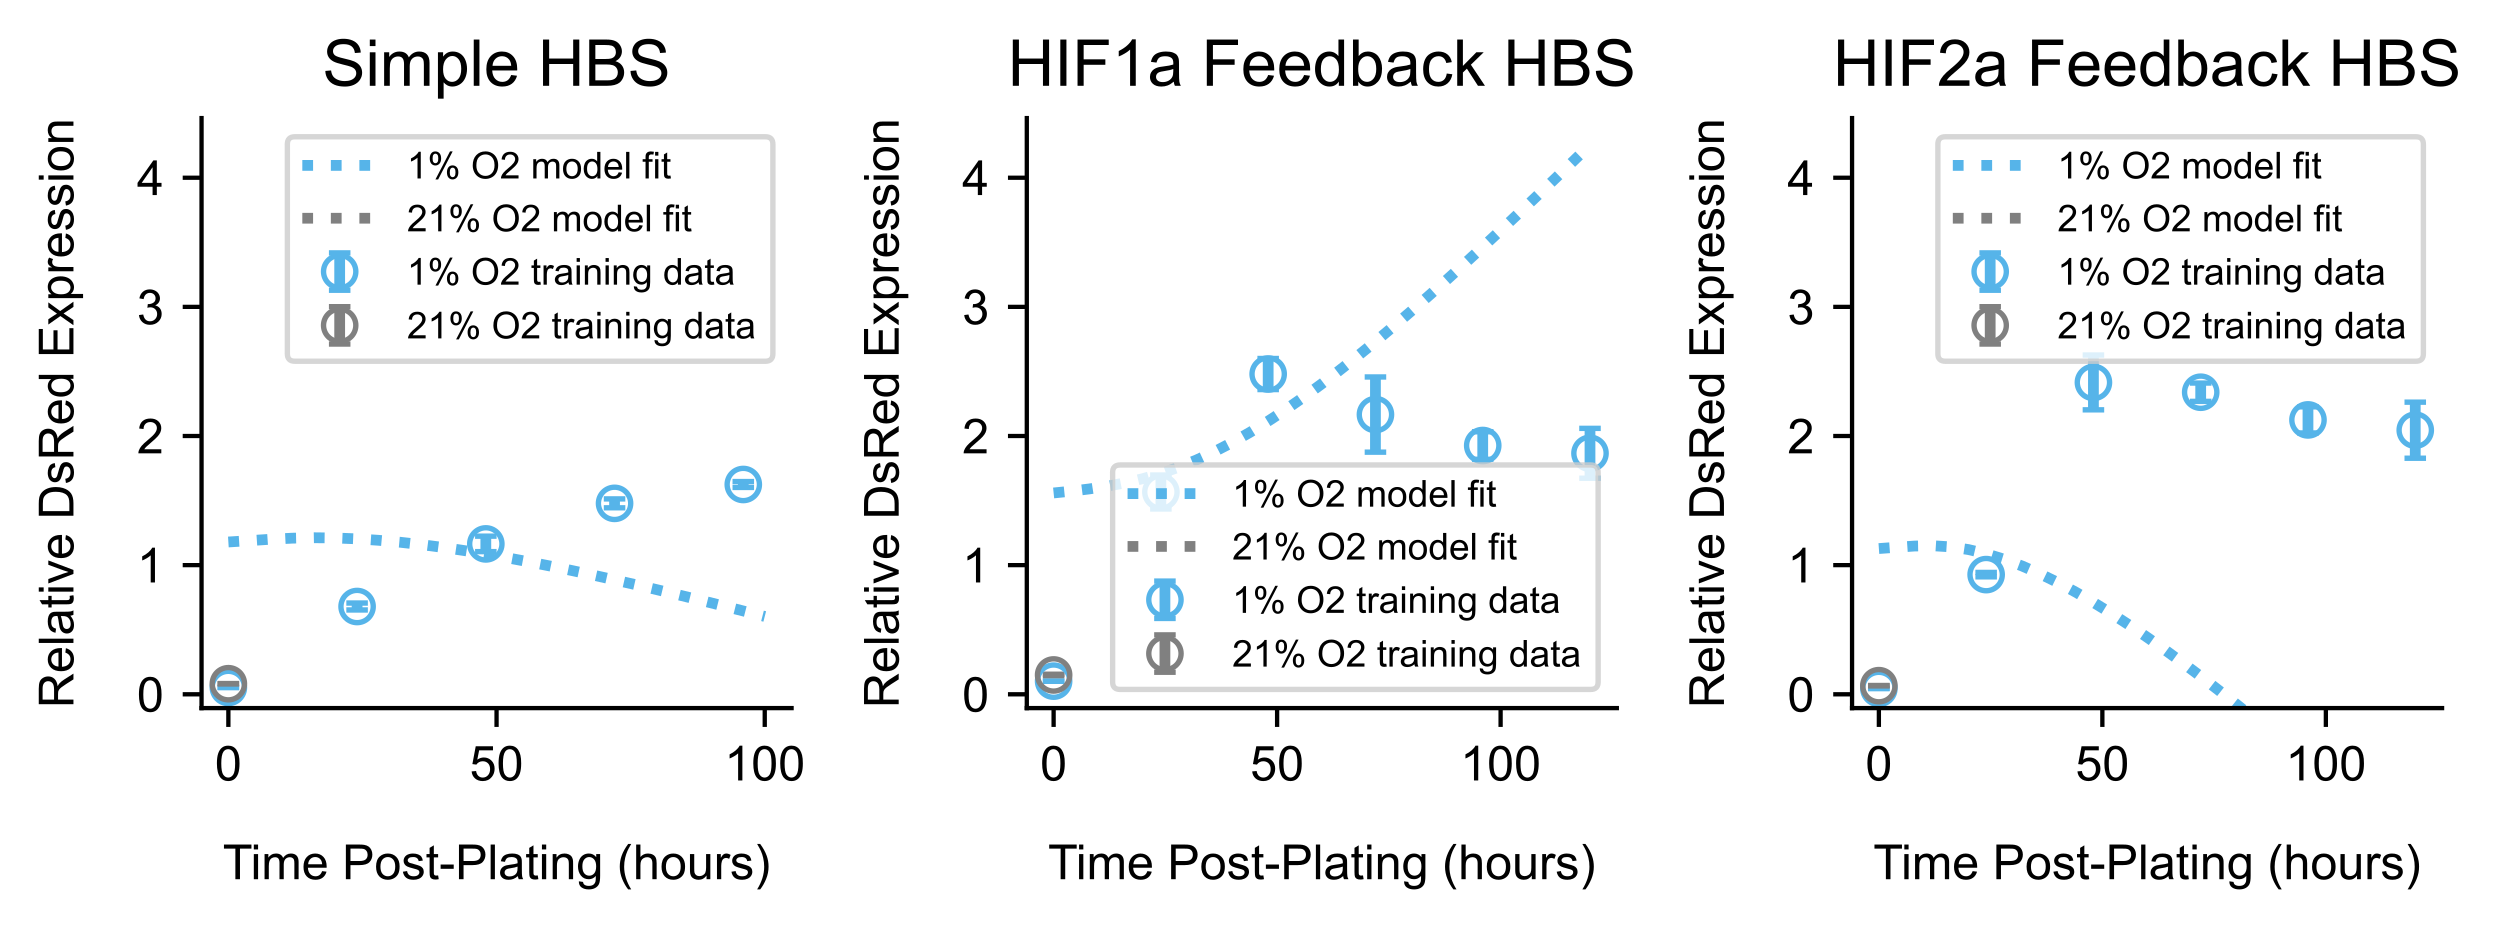 <?xml version="1.0" encoding="utf-8" standalone="no"?>
<!DOCTYPE svg PUBLIC "-//W3C//DTD SVG 1.1//EN"
  "http://www.w3.org/Graphics/SVG/1.1/DTD/svg11.dtd">
<!-- Created with matplotlib (https://matplotlib.org/) -->
<svg height="172.404pt" version="1.1" viewBox="0 0 464.36 172.404" width="464.36pt" xmlns="http://www.w3.org/2000/svg" xmlns:xlink="http://www.w3.org/1999/xlink">
 <defs>
  <style type="text/css">*{stroke-linecap:butt;stroke-linejoin:round;}</style>
 </defs>
 <g id="figure_1">
  <g id="patch_1">
   <path d="M 0 172.404 
L 464.36 172.404 
L 464.36 0 
L 0 0 
z
" style="fill:#ffffff;"/>
  </g>
  <g id="axes_1">
   <g id="patch_2">
    <path d="M 37.436 131.528 
L 147.028 131.528 
L 147.028 21.936 
L 37.436 21.936 
z
" style="fill:#ffffff;"/>
   </g>
   <g id="matplotlib.axis_1">
    <g id="xtick_1">
     <g id="line2d_1">
      <defs>
       <path d="M 0 0 
L 0 3.5 
" id="m29733b15de" style="stroke:#000000;stroke-width:0.8;"/>
      </defs>
      <g>
       <use style="stroke:#000000;stroke-width:0.8;" x="42.417" xlink:href="#m29733b15de" y="131.528"/>
      </g>
     </g>
     <g id="text_1">
      <!-- 0 -->
      <g transform="translate(39.915 144.97)scale(0.09 -0.09)">
       <defs>
        <path d="M 4.156 35.297 
Q 4.156 48 6.766 55.734 
Q 9.375 63.484 14.516 67.672 
Q 19.672 71.875 27.484 71.875 
Q 33.25 71.875 37.594 69.547 
Q 41.938 67.234 44.766 62.859 
Q 47.609 58.5 49.219 52.219 
Q 50.828 45.953 50.828 35.297 
Q 50.828 22.703 48.234 14.969 
Q 45.656 7.234 40.5 3 
Q 35.359 -1.219 27.484 -1.219 
Q 17.141 -1.219 11.234 6.203 
Q 4.156 15.141 4.156 35.297 
z
M 13.188 35.297 
Q 13.188 17.672 17.312 11.828 
Q 21.438 6 27.484 6 
Q 33.547 6 37.672 11.859 
Q 41.797 17.719 41.797 35.297 
Q 41.797 52.984 37.672 58.781 
Q 33.547 64.594 27.391 64.594 
Q 21.344 64.594 17.719 59.469 
Q 13.188 52.938 13.188 35.297 
z
" id="ArialMT-48"/>
       </defs>
       <use xlink:href="#ArialMT-48"/>
      </g>
     </g>
    </g>
    <g id="xtick_2">
     <g id="line2d_2">
      <g>
       <use style="stroke:#000000;stroke-width:0.8;" x="92.232" xlink:href="#m29733b15de" y="131.528"/>
      </g>
     </g>
     <g id="text_2">
      <!-- 50 -->
      <g transform="translate(87.227 144.97)scale(0.09 -0.09)">
       <defs>
        <path d="M 4.156 18.75 
L 13.375 19.531 
Q 14.406 12.797 18.141 9.391 
Q 21.875 6 27.156 6 
Q 33.5 6 37.891 10.781 
Q 42.281 15.578 42.281 23.484 
Q 42.281 31 38.062 35.344 
Q 33.844 39.703 27 39.703 
Q 22.75 39.703 19.328 37.766 
Q 15.922 35.844 13.969 32.766 
L 5.719 33.844 
L 12.641 70.609 
L 48.25 70.609 
L 48.25 62.203 
L 19.672 62.203 
L 15.828 42.969 
Q 22.266 47.469 29.344 47.469 
Q 38.719 47.469 45.156 40.969 
Q 51.609 34.469 51.609 24.266 
Q 51.609 14.547 45.953 7.469 
Q 39.062 -1.219 27.156 -1.219 
Q 17.391 -1.219 11.203 4.25 
Q 5.031 9.719 4.156 18.75 
z
" id="ArialMT-53"/>
       </defs>
       <use xlink:href="#ArialMT-53"/>
       <use x="55.615" xlink:href="#ArialMT-48"/>
      </g>
     </g>
    </g>
    <g id="xtick_3">
     <g id="line2d_3">
      <g>
       <use style="stroke:#000000;stroke-width:0.8;" x="142.046" xlink:href="#m29733b15de" y="131.528"/>
      </g>
     </g>
     <g id="text_3">
      <!-- 100 -->
      <g transform="translate(134.539 144.97)scale(0.09 -0.09)">
       <defs>
        <path d="M 37.25 0 
L 28.469 0 
L 28.469 56 
Q 25.297 52.984 20.141 49.953 
Q 14.984 46.922 10.891 45.406 
L 10.891 53.906 
Q 18.266 57.375 23.781 62.297 
Q 29.297 67.234 31.594 71.875 
L 37.25 71.875 
z
" id="ArialMT-49"/>
       </defs>
       <use xlink:href="#ArialMT-49"/>
       <use x="55.615" xlink:href="#ArialMT-48"/>
       <use x="111.23" xlink:href="#ArialMT-48"/>
      </g>
     </g>
    </g>
    <g id="text_4">
     <!-- Time Post-Plating (hours) -->
     <g transform="translate(41.387 163.31)scale(0.09 -0.09)">
      <defs>
       <path d="M 25.922 0 
L 25.922 63.141 
L 2.344 63.141 
L 2.344 71.578 
L 59.078 71.578 
L 59.078 63.141 
L 35.406 63.141 
L 35.406 0 
z
" id="ArialMT-84"/>
       <path d="M 6.641 61.469 
L 6.641 71.578 
L 15.438 71.578 
L 15.438 61.469 
z
M 6.641 0 
L 6.641 51.859 
L 15.438 51.859 
L 15.438 0 
z
" id="ArialMT-105"/>
       <path d="M 6.594 0 
L 6.594 51.859 
L 14.453 51.859 
L 14.453 44.578 
Q 16.891 48.391 20.938 50.703 
Q 25 53.031 30.172 53.031 
Q 35.938 53.031 39.625 50.641 
Q 43.312 48.25 44.828 43.953 
Q 50.984 53.031 60.844 53.031 
Q 68.562 53.031 72.703 48.75 
Q 76.859 44.484 76.859 35.594 
L 76.859 0 
L 68.109 0 
L 68.109 32.672 
Q 68.109 37.938 67.25 40.25 
Q 66.406 42.578 64.156 43.984 
Q 61.922 45.406 58.891 45.406 
Q 53.422 45.406 49.797 41.766 
Q 46.188 38.141 46.188 30.125 
L 46.188 0 
L 37.406 0 
L 37.406 33.688 
Q 37.406 39.547 35.25 42.469 
Q 33.109 45.406 28.219 45.406 
Q 24.516 45.406 21.359 43.453 
Q 18.219 41.5 16.797 37.734 
Q 15.375 33.984 15.375 26.906 
L 15.375 0 
z
" id="ArialMT-109"/>
       <path d="M 42.094 16.703 
L 51.172 15.578 
Q 49.031 7.625 43.219 3.219 
Q 37.406 -1.172 28.375 -1.172 
Q 17 -1.172 10.328 5.828 
Q 3.656 12.844 3.656 25.484 
Q 3.656 38.578 10.391 45.797 
Q 17.141 53.031 27.875 53.031 
Q 38.281 53.031 44.875 45.953 
Q 51.469 38.875 51.469 26.031 
Q 51.469 25.25 51.422 23.688 
L 12.75 23.688 
Q 13.234 15.141 17.578 10.594 
Q 21.922 6.062 28.422 6.062 
Q 33.25 6.062 36.672 8.594 
Q 40.094 11.141 42.094 16.703 
z
M 13.234 30.906 
L 42.188 30.906 
Q 41.609 37.453 38.875 40.719 
Q 34.672 45.797 27.984 45.797 
Q 21.922 45.797 17.797 41.75 
Q 13.672 37.703 13.234 30.906 
z
" id="ArialMT-101"/>
       <path id="ArialMT-32"/>
       <path d="M 7.719 0 
L 7.719 71.578 
L 34.719 71.578 
Q 41.844 71.578 45.609 70.906 
Q 50.875 70.016 54.438 67.547 
Q 58.016 65.094 60.188 60.641 
Q 62.359 56.203 62.359 50.875 
Q 62.359 41.75 56.547 35.422 
Q 50.734 29.109 35.547 29.109 
L 17.188 29.109 
L 17.188 0 
z
M 17.188 37.547 
L 35.688 37.547 
Q 44.875 37.547 48.734 40.969 
Q 52.594 44.391 52.594 50.594 
Q 52.594 55.078 50.312 58.266 
Q 48.047 61.469 44.344 62.5 
Q 41.938 63.141 35.5 63.141 
L 17.188 63.141 
z
" id="ArialMT-80"/>
       <path d="M 3.328 25.922 
Q 3.328 40.328 11.328 47.266 
Q 18.016 53.031 27.641 53.031 
Q 38.328 53.031 45.109 46.016 
Q 51.906 39.016 51.906 26.656 
Q 51.906 16.656 48.906 10.906 
Q 45.906 5.172 40.156 2 
Q 34.422 -1.172 27.641 -1.172 
Q 16.75 -1.172 10.031 5.812 
Q 3.328 12.797 3.328 25.922 
z
M 12.359 25.922 
Q 12.359 15.969 16.703 11.016 
Q 21.047 6.062 27.641 6.062 
Q 34.188 6.062 38.531 11.031 
Q 42.875 16.016 42.875 26.219 
Q 42.875 35.844 38.5 40.797 
Q 34.125 45.75 27.641 45.75 
Q 21.047 45.75 16.703 40.812 
Q 12.359 35.891 12.359 25.922 
z
" id="ArialMT-111"/>
       <path d="M 3.078 15.484 
L 11.766 16.844 
Q 12.5 11.625 15.844 8.844 
Q 19.188 6.062 25.203 6.062 
Q 31.25 6.062 34.172 8.516 
Q 37.109 10.984 37.109 14.312 
Q 37.109 17.281 34.516 19 
Q 32.719 20.172 25.531 21.969 
Q 15.875 24.422 12.141 26.203 
Q 8.406 27.984 6.469 31.125 
Q 4.547 34.281 4.547 38.094 
Q 4.547 41.547 6.125 44.5 
Q 7.719 47.469 10.453 49.422 
Q 12.5 50.922 16.031 51.969 
Q 19.578 53.031 23.641 53.031 
Q 29.734 53.031 34.344 51.266 
Q 38.969 49.516 41.156 46.5 
Q 43.359 43.5 44.188 38.484 
L 35.594 37.312 
Q 35.016 41.312 32.203 43.547 
Q 29.391 45.797 24.266 45.797 
Q 18.219 45.797 15.625 43.797 
Q 13.031 41.797 13.031 39.109 
Q 13.031 37.406 14.109 36.031 
Q 15.188 34.625 17.484 33.688 
Q 18.797 33.203 25.25 31.453 
Q 34.578 28.953 38.25 27.359 
Q 41.938 25.781 44.031 22.75 
Q 46.141 19.734 46.141 15.234 
Q 46.141 10.844 43.578 6.953 
Q 41.016 3.078 36.172 0.953 
Q 31.344 -1.172 25.25 -1.172 
Q 15.141 -1.172 9.844 3.031 
Q 4.547 7.234 3.078 15.484 
z
" id="ArialMT-115"/>
       <path d="M 25.781 7.859 
L 27.047 0.094 
Q 23.344 -0.688 20.406 -0.688 
Q 15.625 -0.688 12.984 0.828 
Q 10.359 2.344 9.281 4.812 
Q 8.203 7.281 8.203 15.188 
L 8.203 45.016 
L 1.766 45.016 
L 1.766 51.859 
L 8.203 51.859 
L 8.203 64.703 
L 16.938 69.969 
L 16.938 51.859 
L 25.781 51.859 
L 25.781 45.016 
L 16.938 45.016 
L 16.938 14.703 
Q 16.938 10.938 17.406 9.859 
Q 17.875 8.797 18.922 8.156 
Q 19.969 7.516 21.922 7.516 
Q 23.391 7.516 25.781 7.859 
z
" id="ArialMT-116"/>
       <path d="M 3.172 21.484 
L 3.172 30.328 
L 30.172 30.328 
L 30.172 21.484 
z
" id="ArialMT-45"/>
       <path d="M 6.391 0 
L 6.391 71.578 
L 15.188 71.578 
L 15.188 0 
z
" id="ArialMT-108"/>
       <path d="M 40.438 6.391 
Q 35.547 2.25 31.031 0.531 
Q 26.516 -1.172 21.344 -1.172 
Q 12.797 -1.172 8.203 3 
Q 3.609 7.172 3.609 13.672 
Q 3.609 17.484 5.344 20.625 
Q 7.078 23.781 9.891 25.688 
Q 12.703 27.594 16.219 28.562 
Q 18.797 29.25 24.031 29.891 
Q 34.672 31.156 39.703 32.906 
Q 39.75 34.719 39.75 35.203 
Q 39.75 40.578 37.25 42.781 
Q 33.891 45.75 27.25 45.75 
Q 21.047 45.75 18.094 43.578 
Q 15.141 41.406 13.719 35.891 
L 5.125 37.062 
Q 6.297 42.578 8.984 45.969 
Q 11.672 49.359 16.75 51.188 
Q 21.828 53.031 28.516 53.031 
Q 35.156 53.031 39.297 51.469 
Q 43.453 49.906 45.406 47.531 
Q 47.359 45.172 48.141 41.547 
Q 48.578 39.312 48.578 33.453 
L 48.578 21.734 
Q 48.578 9.469 49.141 6.219 
Q 49.703 2.984 51.375 0 
L 42.188 0 
Q 40.828 2.734 40.438 6.391 
z
M 39.703 26.031 
Q 34.906 24.078 25.344 22.703 
Q 19.922 21.922 17.672 20.938 
Q 15.438 19.969 14.203 18.094 
Q 12.984 16.219 12.984 13.922 
Q 12.984 10.406 15.641 8.062 
Q 18.312 5.719 23.438 5.719 
Q 28.516 5.719 32.469 7.938 
Q 36.422 10.156 38.281 14.016 
Q 39.703 17 39.703 22.797 
z
" id="ArialMT-97"/>
       <path d="M 6.594 0 
L 6.594 51.859 
L 14.5 51.859 
L 14.5 44.484 
Q 20.219 53.031 31 53.031 
Q 35.688 53.031 39.625 51.344 
Q 43.562 49.656 45.516 46.922 
Q 47.469 44.188 48.25 40.438 
Q 48.734 37.984 48.734 31.891 
L 48.734 0 
L 39.938 0 
L 39.938 31.547 
Q 39.938 36.922 38.906 39.578 
Q 37.891 42.234 35.281 43.812 
Q 32.672 45.406 29.156 45.406 
Q 23.531 45.406 19.453 41.844 
Q 15.375 38.281 15.375 28.328 
L 15.375 0 
z
" id="ArialMT-110"/>
       <path d="M 4.984 -4.297 
L 13.531 -5.562 
Q 14.062 -9.516 16.5 -11.328 
Q 19.781 -13.766 25.438 -13.766 
Q 31.547 -13.766 34.859 -11.328 
Q 38.188 -8.891 39.359 -4.5 
Q 40.047 -1.812 39.984 6.781 
Q 34.234 0 25.641 0 
Q 14.938 0 9.078 7.719 
Q 3.219 15.438 3.219 26.219 
Q 3.219 33.641 5.906 39.906 
Q 8.594 46.188 13.688 49.609 
Q 18.797 53.031 25.688 53.031 
Q 34.859 53.031 40.828 45.609 
L 40.828 51.859 
L 48.922 51.859 
L 48.922 7.031 
Q 48.922 -5.078 46.453 -10.125 
Q 44 -15.188 38.641 -18.109 
Q 33.297 -21.047 25.484 -21.047 
Q 16.219 -21.047 10.5 -16.875 
Q 4.781 -12.703 4.984 -4.297 
z
M 12.25 26.859 
Q 12.25 16.656 16.297 11.969 
Q 20.359 7.281 26.469 7.281 
Q 32.516 7.281 36.609 11.938 
Q 40.719 16.609 40.719 26.562 
Q 40.719 36.078 36.5 40.906 
Q 32.281 45.75 26.312 45.75 
Q 20.453 45.75 16.344 40.984 
Q 12.25 36.234 12.25 26.859 
z
" id="ArialMT-103"/>
       <path d="M 23.391 -21.047 
Q 16.109 -11.859 11.078 0.438 
Q 6.062 12.75 6.062 25.922 
Q 6.062 37.547 9.812 48.188 
Q 14.203 60.547 23.391 72.797 
L 29.688 72.797 
Q 23.781 62.641 21.875 58.297 
Q 18.891 51.562 17.188 44.234 
Q 15.094 35.109 15.094 25.875 
Q 15.094 2.391 29.688 -21.047 
z
" id="ArialMT-40"/>
       <path d="M 6.594 0 
L 6.594 71.578 
L 15.375 71.578 
L 15.375 45.906 
Q 21.531 53.031 30.906 53.031 
Q 36.672 53.031 40.922 50.75 
Q 45.172 48.484 47 44.484 
Q 48.828 40.484 48.828 32.859 
L 48.828 0 
L 40.047 0 
L 40.047 32.859 
Q 40.047 39.453 37.188 42.453 
Q 34.328 45.453 29.109 45.453 
Q 25.203 45.453 21.75 43.422 
Q 18.312 41.406 16.844 37.938 
Q 15.375 34.469 15.375 28.375 
L 15.375 0 
z
" id="ArialMT-104"/>
       <path d="M 40.578 0 
L 40.578 7.625 
Q 34.516 -1.172 24.125 -1.172 
Q 19.531 -1.172 15.547 0.578 
Q 11.578 2.344 9.641 5 
Q 7.719 7.672 6.938 11.531 
Q 6.391 14.109 6.391 19.734 
L 6.391 51.859 
L 15.188 51.859 
L 15.188 23.094 
Q 15.188 16.219 15.719 13.812 
Q 16.547 10.359 19.234 8.375 
Q 21.922 6.391 25.875 6.391 
Q 29.828 6.391 33.297 8.422 
Q 36.766 10.453 38.203 13.938 
Q 39.656 17.438 39.656 24.078 
L 39.656 51.859 
L 48.438 51.859 
L 48.438 0 
z
" id="ArialMT-117"/>
       <path d="M 6.5 0 
L 6.5 51.859 
L 14.406 51.859 
L 14.406 44 
Q 17.438 49.516 20 51.266 
Q 22.562 53.031 25.641 53.031 
Q 30.078 53.031 34.672 50.203 
L 31.641 42.047 
Q 28.422 43.953 25.203 43.953 
Q 22.312 43.953 20.016 42.219 
Q 17.719 40.484 16.75 37.406 
Q 15.281 32.719 15.281 27.156 
L 15.281 0 
z
" id="ArialMT-114"/>
       <path d="M 12.359 -21.047 
L 6.062 -21.047 
Q 20.656 2.391 20.656 25.875 
Q 20.656 35.062 18.562 44.094 
Q 16.891 51.422 13.922 58.156 
Q 12.016 62.547 6.062 72.797 
L 12.359 72.797 
Q 21.531 60.547 25.922 48.188 
Q 29.688 37.547 29.688 25.922 
Q 29.688 12.75 24.625 0.438 
Q 19.578 -11.859 12.359 -21.047 
z
" id="ArialMT-41"/>
      </defs>
      <use xlink:href="#ArialMT-84"/>
      <use x="57.334" xlink:href="#ArialMT-105"/>
      <use x="79.551" xlink:href="#ArialMT-109"/>
      <use x="162.852" xlink:href="#ArialMT-101"/>
      <use x="218.467" xlink:href="#ArialMT-32"/>
      <use x="246.25" xlink:href="#ArialMT-80"/>
      <use x="312.949" xlink:href="#ArialMT-111"/>
      <use x="368.564" xlink:href="#ArialMT-115"/>
      <use x="418.564" xlink:href="#ArialMT-116"/>
      <use x="446.348" xlink:href="#ArialMT-45"/>
      <use x="479.648" xlink:href="#ArialMT-80"/>
      <use x="546.348" xlink:href="#ArialMT-108"/>
      <use x="568.564" xlink:href="#ArialMT-97"/>
      <use x="624.18" xlink:href="#ArialMT-116"/>
      <use x="651.963" xlink:href="#ArialMT-105"/>
      <use x="674.18" xlink:href="#ArialMT-110"/>
      <use x="729.795" xlink:href="#ArialMT-103"/>
      <use x="785.41" xlink:href="#ArialMT-32"/>
      <use x="813.193" xlink:href="#ArialMT-40"/>
      <use x="846.494" xlink:href="#ArialMT-104"/>
      <use x="902.109" xlink:href="#ArialMT-111"/>
      <use x="957.725" xlink:href="#ArialMT-117"/>
      <use x="1013.34" xlink:href="#ArialMT-114"/>
      <use x="1046.641" xlink:href="#ArialMT-115"/>
      <use x="1096.641" xlink:href="#ArialMT-41"/>
     </g>
    </g>
   </g>
   <g id="matplotlib.axis_2">
    <g id="ytick_1">
     <g id="line2d_4">
      <defs>
       <path d="M 0 0 
L -3.5 0 
" id="mc7a0440562" style="stroke:#000000;stroke-width:0.8;"/>
      </defs>
      <g>
       <use style="stroke:#000000;stroke-width:0.8;" x="37.436" xlink:href="#mc7a0440562" y="128.959"/>
      </g>
     </g>
     <g id="text_5">
      <!-- 0 -->
      <g transform="translate(25.431 132.18)scale(0.09 -0.09)">
       <use xlink:href="#ArialMT-48"/>
      </g>
     </g>
    </g>
    <g id="ytick_2">
     <g id="line2d_5">
      <g>
       <use style="stroke:#000000;stroke-width:0.8;" x="37.436" xlink:href="#mc7a0440562" y="104.972"/>
      </g>
     </g>
     <g id="text_6">
      <!-- 1 -->
      <g transform="translate(25.431 108.193)scale(0.09 -0.09)">
       <use xlink:href="#ArialMT-49"/>
      </g>
     </g>
    </g>
    <g id="ytick_3">
     <g id="line2d_6">
      <g>
       <use style="stroke:#000000;stroke-width:0.8;" x="37.436" xlink:href="#mc7a0440562" y="80.986"/>
      </g>
     </g>
     <g id="text_7">
      <!-- 2 -->
      <g transform="translate(25.431 84.207)scale(0.09 -0.09)">
       <defs>
        <path d="M 50.344 8.453 
L 50.344 0 
L 3.031 0 
Q 2.938 3.172 4.047 6.109 
Q 5.859 10.938 9.828 15.625 
Q 13.812 20.312 21.344 26.469 
Q 33.016 36.031 37.109 41.625 
Q 41.219 47.219 41.219 52.203 
Q 41.219 57.422 37.469 61 
Q 33.734 64.594 27.734 64.594 
Q 21.391 64.594 17.578 60.781 
Q 13.766 56.984 13.719 50.25 
L 4.688 51.172 
Q 5.609 61.281 11.656 66.578 
Q 17.719 71.875 27.938 71.875 
Q 38.234 71.875 44.234 66.156 
Q 50.25 60.453 50.25 52 
Q 50.25 47.703 48.484 43.547 
Q 46.734 39.406 42.656 34.812 
Q 38.578 30.219 29.109 22.219 
Q 21.188 15.578 18.938 13.203 
Q 16.703 10.844 15.234 8.453 
z
" id="ArialMT-50"/>
       </defs>
       <use xlink:href="#ArialMT-50"/>
      </g>
     </g>
    </g>
    <g id="ytick_4">
     <g id="line2d_7">
      <g>
       <use style="stroke:#000000;stroke-width:0.8;" x="37.436" xlink:href="#mc7a0440562" y="56.999"/>
      </g>
     </g>
     <g id="text_8">
      <!-- 3 -->
      <g transform="translate(25.431 60.22)scale(0.09 -0.09)">
       <defs>
        <path d="M 4.203 18.891 
L 12.984 20.062 
Q 14.5 12.594 18.141 9.297 
Q 21.781 6 27 6 
Q 33.203 6 37.469 10.297 
Q 41.75 14.594 41.75 20.953 
Q 41.75 27 37.797 30.922 
Q 33.844 34.859 27.734 34.859 
Q 25.25 34.859 21.531 33.891 
L 22.516 41.609 
Q 23.391 41.5 23.922 41.5 
Q 29.547 41.5 34.031 44.422 
Q 38.531 47.359 38.531 53.469 
Q 38.531 58.297 35.25 61.469 
Q 31.984 64.656 26.812 64.656 
Q 21.688 64.656 18.266 61.422 
Q 14.844 58.203 13.875 51.766 
L 5.078 53.328 
Q 6.688 62.156 12.391 67.016 
Q 18.109 71.875 26.609 71.875 
Q 32.469 71.875 37.391 69.359 
Q 42.328 66.844 44.938 62.5 
Q 47.562 58.156 47.562 53.266 
Q 47.562 48.641 45.062 44.828 
Q 42.578 41.016 37.703 38.766 
Q 44.047 37.312 47.562 32.688 
Q 51.078 28.078 51.078 21.141 
Q 51.078 11.766 44.234 5.25 
Q 37.406 -1.266 26.953 -1.266 
Q 17.531 -1.266 11.297 4.344 
Q 5.078 9.969 4.203 18.891 
z
" id="ArialMT-51"/>
       </defs>
       <use xlink:href="#ArialMT-51"/>
      </g>
     </g>
    </g>
    <g id="ytick_5">
     <g id="line2d_8">
      <g>
       <use style="stroke:#000000;stroke-width:0.8;" x="37.436" xlink:href="#mc7a0440562" y="33.012"/>
      </g>
     </g>
     <g id="text_9">
      <!-- 4 -->
      <g transform="translate(25.431 36.233)scale(0.09 -0.09)">
       <defs>
        <path d="M 32.328 0 
L 32.328 17.141 
L 1.266 17.141 
L 1.266 25.203 
L 33.938 71.578 
L 41.109 71.578 
L 41.109 25.203 
L 50.781 25.203 
L 50.781 17.141 
L 41.109 17.141 
L 41.109 0 
z
M 32.328 25.203 
L 32.328 57.469 
L 9.906 25.203 
z
" id="ArialMT-52"/>
       </defs>
       <use xlink:href="#ArialMT-52"/>
      </g>
     </g>
    </g>
    <g id="text_10">
     <!-- Relative DsRed Expression -->
     <g transform="translate(13.642 131.503)rotate(-90)scale(0.09 -0.09)">
      <defs>
       <path d="M 7.859 0 
L 7.859 71.578 
L 39.594 71.578 
Q 49.172 71.578 54.141 69.641 
Q 59.125 67.719 62.109 62.828 
Q 65.094 57.953 65.094 52.047 
Q 65.094 44.438 60.156 39.203 
Q 55.219 33.984 44.922 32.562 
Q 48.688 30.766 50.641 29 
Q 54.781 25.203 58.5 19.484 
L 70.953 0 
L 59.031 0 
L 49.562 14.891 
Q 45.406 21.344 42.719 24.75 
Q 40.047 28.172 37.922 29.531 
Q 35.797 30.906 33.594 31.453 
Q 31.984 31.781 28.328 31.781 
L 17.328 31.781 
L 17.328 0 
z
M 17.328 39.984 
L 37.703 39.984 
Q 44.188 39.984 47.844 41.328 
Q 51.516 42.672 53.422 45.625 
Q 55.328 48.578 55.328 52.047 
Q 55.328 57.125 51.641 60.391 
Q 47.953 63.672 39.984 63.672 
L 17.328 63.672 
z
" id="ArialMT-82"/>
       <path d="M 21 0 
L 1.266 51.859 
L 10.547 51.859 
L 21.688 20.797 
Q 23.484 15.766 25 10.359 
Q 26.172 14.453 28.266 20.219 
L 39.797 51.859 
L 48.828 51.859 
L 29.203 0 
z
" id="ArialMT-118"/>
       <path d="M 7.719 0 
L 7.719 71.578 
L 32.375 71.578 
Q 40.719 71.578 45.125 70.562 
Q 51.266 69.141 55.609 65.438 
Q 61.281 60.641 64.078 53.188 
Q 66.891 45.75 66.891 36.188 
Q 66.891 28.031 64.984 21.734 
Q 63.094 15.438 60.109 11.297 
Q 57.125 7.172 53.578 4.797 
Q 50.047 2.438 45.047 1.219 
Q 40.047 0 33.547 0 
z
M 17.188 8.453 
L 32.469 8.453 
Q 39.547 8.453 43.578 9.766 
Q 47.609 11.078 50 13.484 
Q 53.375 16.844 55.25 22.531 
Q 57.125 28.219 57.125 36.328 
Q 57.125 47.562 53.438 53.594 
Q 49.75 59.625 44.484 61.672 
Q 40.672 63.141 32.234 63.141 
L 17.188 63.141 
z
" id="ArialMT-68"/>
       <path d="M 40.234 0 
L 40.234 6.547 
Q 35.297 -1.172 25.734 -1.172 
Q 19.531 -1.172 14.328 2.25 
Q 9.125 5.672 6.266 11.797 
Q 3.422 17.922 3.422 25.875 
Q 3.422 33.641 6 39.969 
Q 8.594 46.297 13.766 49.656 
Q 18.953 53.031 25.344 53.031 
Q 30.031 53.031 33.688 51.047 
Q 37.359 49.078 39.656 45.906 
L 39.656 71.578 
L 48.391 71.578 
L 48.391 0 
z
M 12.453 25.875 
Q 12.453 15.922 16.641 10.984 
Q 20.844 6.062 26.562 6.062 
Q 32.328 6.062 36.344 10.766 
Q 40.375 15.484 40.375 25.141 
Q 40.375 35.797 36.266 40.766 
Q 32.172 45.75 26.172 45.75 
Q 20.312 45.75 16.375 40.969 
Q 12.453 36.188 12.453 25.875 
z
" id="ArialMT-100"/>
       <path d="M 7.906 0 
L 7.906 71.578 
L 59.672 71.578 
L 59.672 63.141 
L 17.391 63.141 
L 17.391 41.219 
L 56.984 41.219 
L 56.984 32.812 
L 17.391 32.812 
L 17.391 8.453 
L 61.328 8.453 
L 61.328 0 
z
" id="ArialMT-69"/>
       <path d="M 0.734 0 
L 19.672 26.953 
L 2.156 51.859 
L 13.141 51.859 
L 21.094 39.703 
Q 23.344 36.234 24.703 33.891 
Q 26.859 37.109 28.656 39.594 
L 37.406 51.859 
L 47.906 51.859 
L 29.984 27.438 
L 49.266 0 
L 38.484 0 
L 27.828 16.109 
L 25 20.453 
L 11.375 0 
z
" id="ArialMT-120"/>
       <path d="M 6.594 -19.875 
L 6.594 51.859 
L 14.594 51.859 
L 14.594 45.125 
Q 17.438 49.078 21 51.047 
Q 24.562 53.031 29.641 53.031 
Q 36.281 53.031 41.359 49.609 
Q 46.438 46.188 49.016 39.953 
Q 51.609 33.734 51.609 26.312 
Q 51.609 18.359 48.75 11.984 
Q 45.906 5.609 40.453 2.219 
Q 35.016 -1.172 29 -1.172 
Q 24.609 -1.172 21.109 0.688 
Q 17.625 2.547 15.375 5.375 
L 15.375 -19.875 
z
M 14.547 25.641 
Q 14.547 15.625 18.594 10.844 
Q 22.656 6.062 28.422 6.062 
Q 34.281 6.062 38.453 11.016 
Q 42.625 15.969 42.625 26.375 
Q 42.625 36.281 38.547 41.203 
Q 34.469 46.141 28.812 46.141 
Q 23.188 46.141 18.859 40.891 
Q 14.547 35.641 14.547 25.641 
z
" id="ArialMT-112"/>
      </defs>
      <use xlink:href="#ArialMT-82"/>
      <use x="72.217" xlink:href="#ArialMT-101"/>
      <use x="127.832" xlink:href="#ArialMT-108"/>
      <use x="150.049" xlink:href="#ArialMT-97"/>
      <use x="205.664" xlink:href="#ArialMT-116"/>
      <use x="233.447" xlink:href="#ArialMT-105"/>
      <use x="255.664" xlink:href="#ArialMT-118"/>
      <use x="305.664" xlink:href="#ArialMT-101"/>
      <use x="361.279" xlink:href="#ArialMT-32"/>
      <use x="389.062" xlink:href="#ArialMT-68"/>
      <use x="461.279" xlink:href="#ArialMT-115"/>
      <use x="511.279" xlink:href="#ArialMT-82"/>
      <use x="583.496" xlink:href="#ArialMT-101"/>
      <use x="639.111" xlink:href="#ArialMT-100"/>
      <use x="694.727" xlink:href="#ArialMT-32"/>
      <use x="722.51" xlink:href="#ArialMT-69"/>
      <use x="789.209" xlink:href="#ArialMT-120"/>
      <use x="839.209" xlink:href="#ArialMT-112"/>
      <use x="894.824" xlink:href="#ArialMT-114"/>
      <use x="928.125" xlink:href="#ArialMT-101"/>
      <use x="983.74" xlink:href="#ArialMT-115"/>
      <use x="1033.74" xlink:href="#ArialMT-115"/>
      <use x="1083.74" xlink:href="#ArialMT-105"/>
      <use x="1105.957" xlink:href="#ArialMT-111"/>
      <use x="1161.572" xlink:href="#ArialMT-110"/>
     </g>
    </g>
   </g>
   <g id="LineCollection_1">
    <path clip-path="url(#pbb2e4231d8)" d="M 42.417 127.725 
L 42.417 127.659 
" style="fill:none;stroke:#56b4e9;stroke-width:2;"/>
    <path clip-path="url(#pbb2e4231d8)" d="M 66.328 113.302 
L 66.328 112.012 
" style="fill:none;stroke:#56b4e9;stroke-width:2;"/>
    <path clip-path="url(#pbb2e4231d8)" d="M 90.239 102.465 
L 90.239 99.588 
" style="fill:none;stroke:#56b4e9;stroke-width:2;"/>
    <path clip-path="url(#pbb2e4231d8)" d="M 114.15 94.321 
L 114.15 92.67 
" style="fill:none;stroke:#56b4e9;stroke-width:2;"/>
    <path clip-path="url(#pbb2e4231d8)" d="M 138.061 90.541 
L 138.061 89.441 
" style="fill:none;stroke:#56b4e9;stroke-width:2;"/>
   </g>
   <g id="LineCollection_2">
    <path clip-path="url(#pbb2e4231d8)" d="M 42.417 127.029 
L 42.417 126.963 
" style="fill:none;stroke:#808080;stroke-width:2;"/>
   </g>
   <g id="line2d_9">
    <defs>
     <path d="M 2 0 
L -2 -0 
" id="m163d96eeb8" style="stroke:#56b4e9;"/>
    </defs>
    <g clip-path="url(#pbb2e4231d8)">
     <use style="fill:#56b4e9;stroke:#56b4e9;" x="42.417" xlink:href="#m163d96eeb8" y="127.725"/>
     <use style="fill:#56b4e9;stroke:#56b4e9;" x="66.328" xlink:href="#m163d96eeb8" y="113.302"/>
     <use style="fill:#56b4e9;stroke:#56b4e9;" x="90.239" xlink:href="#m163d96eeb8" y="102.465"/>
     <use style="fill:#56b4e9;stroke:#56b4e9;" x="114.15" xlink:href="#m163d96eeb8" y="94.321"/>
     <use style="fill:#56b4e9;stroke:#56b4e9;" x="138.061" xlink:href="#m163d96eeb8" y="90.541"/>
    </g>
   </g>
   <g id="line2d_10">
    <g clip-path="url(#pbb2e4231d8)">
     <use style="fill:#56b4e9;stroke:#56b4e9;" x="42.417" xlink:href="#m163d96eeb8" y="127.659"/>
     <use style="fill:#56b4e9;stroke:#56b4e9;" x="66.328" xlink:href="#m163d96eeb8" y="112.012"/>
     <use style="fill:#56b4e9;stroke:#56b4e9;" x="90.239" xlink:href="#m163d96eeb8" y="99.588"/>
     <use style="fill:#56b4e9;stroke:#56b4e9;" x="114.15" xlink:href="#m163d96eeb8" y="92.67"/>
     <use style="fill:#56b4e9;stroke:#56b4e9;" x="138.061" xlink:href="#m163d96eeb8" y="89.441"/>
    </g>
   </g>
   <g id="line2d_11">
    <defs>
     <path d="M 2 0 
L -2 -0 
" id="m359c5ae591" style="stroke:#808080;"/>
    </defs>
    <g clip-path="url(#pbb2e4231d8)">
     <use style="fill:#808080;stroke:#808080;" x="42.417" xlink:href="#m359c5ae591" y="127.029"/>
    </g>
   </g>
   <g id="line2d_12">
    <g clip-path="url(#pbb2e4231d8)">
     <use style="fill:#808080;stroke:#808080;" x="42.417" xlink:href="#m359c5ae591" y="126.963"/>
    </g>
   </g>
   <g id="line2d_13">
    <path clip-path="url(#pbb2e4231d8)" d="M 42.417 100.67 
L 46.402 100.418 
L 50.387 100.155 
L 54.373 99.96 
L 58.358 99.881 
L 62.343 99.927 
L 66.328 100.089 
L 70.313 100.356 
L 74.298 100.717 
L 78.284 101.162 
L 82.269 101.681 
L 86.254 102.267 
L 90.239 102.912 
L 94.224 103.609 
L 98.209 104.354 
L 102.195 105.14 
L 106.18 105.964 
L 110.165 106.82 
L 114.15 107.707 
L 118.135 108.619 
L 122.12 109.555 
L 126.106 110.512 
L 130.091 111.487 
L 134.076 112.479 
L 138.061 113.485 
L 142.046 114.505 
" style="fill:none;stroke:#56b4e9;stroke-dasharray:2,3.3;stroke-dashoffset:0;stroke-width:2;"/>
   </g>
   <g id="line2d_14">
    <path clip-path="url(#pbb2e4231d8)" d="M 42.417 100.67 
" style="fill:none;stroke:#808080;stroke-dasharray:2,3.3;stroke-dashoffset:0;stroke-width:2;"/>
   </g>
   <g id="line2d_15">
    <defs>
     <path d="M 0 3 
C 0.796 3 1.559 2.684 2.121 2.121 
C 2.684 1.559 3 0.796 3 0 
C 3 -0.796 2.684 -1.559 2.121 -2.121 
C 1.559 -2.684 0.796 -3 0 -3 
C -0.796 -3 -1.559 -2.684 -2.121 -2.121 
C -2.684 -1.559 -3 -0.796 -3 0 
C -3 0.796 -2.684 1.559 -2.121 2.121 
C -1.559 2.684 -0.796 3 0 3 
z
" id="maedd090a65" style="stroke:#56b4e9;"/>
    </defs>
    <g clip-path="url(#pbb2e4231d8)">
     <use style="fill-opacity:0;stroke:#56b4e9;" x="42.417" xlink:href="#maedd090a65" y="127.692"/>
     <use style="fill-opacity:0;stroke:#56b4e9;" x="66.328" xlink:href="#maedd090a65" y="112.657"/>
     <use style="fill-opacity:0;stroke:#56b4e9;" x="90.239" xlink:href="#maedd090a65" y="101.027"/>
     <use style="fill-opacity:0;stroke:#56b4e9;" x="114.15" xlink:href="#maedd090a65" y="93.496"/>
     <use style="fill-opacity:0;stroke:#56b4e9;" x="138.061" xlink:href="#maedd090a65" y="89.991"/>
    </g>
   </g>
   <g id="line2d_16">
    <defs>
     <path d="M 0 3 
C 0.796 3 1.559 2.684 2.121 2.121 
C 2.684 1.559 3 0.796 3 0 
C 3 -0.796 2.684 -1.559 2.121 -2.121 
C 1.559 -2.684 0.796 -3 0 -3 
C -0.796 -3 -1.559 -2.684 -2.121 -2.121 
C -2.684 -1.559 -3 -0.796 -3 0 
C -3 0.796 -2.684 1.559 -2.121 2.121 
C -1.559 2.684 -0.796 3 0 3 
z
" id="m4f9cbc686c" style="stroke:#808080;"/>
    </defs>
    <g clip-path="url(#pbb2e4231d8)">
     <use style="fill-opacity:0;stroke:#808080;" x="42.417" xlink:href="#m4f9cbc686c" y="126.996"/>
    </g>
   </g>
   <g id="patch_3">
    <path d="M 37.436 131.528 
L 37.436 21.936 
" style="fill:none;stroke:#000000;stroke-linecap:square;stroke-linejoin:miter;stroke-width:0.8;"/>
   </g>
   <g id="patch_4">
    <path d="M 37.436 131.528 
L 147.028 131.528 
" style="fill:none;stroke:#000000;stroke-linecap:square;stroke-linejoin:miter;stroke-width:0.8;"/>
   </g>
   <g id="text_11">
    <!-- Simple HBS -->
    <g transform="translate(59.888 15.936)scale(0.12 -0.12)">
     <defs>
      <path d="M 4.5 23 
L 13.422 23.781 
Q 14.062 18.406 16.375 14.969 
Q 18.703 11.531 23.578 9.406 
Q 28.469 7.281 34.578 7.281 
Q 39.984 7.281 44.141 8.891 
Q 48.297 10.5 50.312 13.297 
Q 52.344 16.109 52.344 19.438 
Q 52.344 22.797 50.391 25.312 
Q 48.438 27.828 43.953 29.547 
Q 41.062 30.672 31.203 33.031 
Q 21.344 35.406 17.391 37.5 
Q 12.25 40.188 9.734 44.156 
Q 7.234 48.141 7.234 53.078 
Q 7.234 58.5 10.297 63.203 
Q 13.375 67.922 19.281 70.359 
Q 25.203 72.797 32.422 72.797 
Q 40.375 72.797 46.453 70.234 
Q 52.547 67.672 55.812 62.688 
Q 59.078 57.719 59.328 51.422 
L 50.25 50.734 
Q 49.516 57.516 45.281 60.984 
Q 41.062 64.453 32.812 64.453 
Q 24.219 64.453 20.281 61.297 
Q 16.359 58.156 16.359 53.719 
Q 16.359 49.859 19.141 47.359 
Q 21.875 44.875 33.422 42.266 
Q 44.969 39.656 49.266 37.703 
Q 55.516 34.812 58.484 30.391 
Q 61.469 25.984 61.469 20.219 
Q 61.469 14.5 58.203 9.438 
Q 54.938 4.391 48.797 1.578 
Q 42.672 -1.219 35.016 -1.219 
Q 25.297 -1.219 18.719 1.609 
Q 12.156 4.438 8.422 10.125 
Q 4.688 15.828 4.5 23 
z
" id="ArialMT-83"/>
      <path d="M 8.016 0 
L 8.016 71.578 
L 17.484 71.578 
L 17.484 42.188 
L 54.688 42.188 
L 54.688 71.578 
L 64.156 71.578 
L 64.156 0 
L 54.688 0 
L 54.688 33.734 
L 17.484 33.734 
L 17.484 0 
z
" id="ArialMT-72"/>
      <path d="M 7.328 0 
L 7.328 71.578 
L 34.188 71.578 
Q 42.391 71.578 47.344 69.406 
Q 52.297 67.234 55.094 62.719 
Q 57.906 58.203 57.906 53.266 
Q 57.906 48.688 55.422 44.625 
Q 52.938 40.578 47.906 38.094 
Q 54.391 36.188 57.875 31.594 
Q 61.375 27 61.375 20.75 
Q 61.375 15.719 59.25 11.391 
Q 57.125 7.078 54 4.734 
Q 50.875 2.391 46.156 1.188 
Q 41.453 0 34.625 0 
z
M 16.797 41.5 
L 32.281 41.5 
Q 38.578 41.5 41.312 42.328 
Q 44.922 43.406 46.75 45.891 
Q 48.578 48.391 48.578 52.156 
Q 48.578 55.719 46.875 58.422 
Q 45.172 61.141 41.984 62.141 
Q 38.812 63.141 31.109 63.141 
L 16.797 63.141 
z
M 16.797 8.453 
L 34.625 8.453 
Q 39.203 8.453 41.062 8.797 
Q 44.344 9.375 46.531 10.734 
Q 48.734 12.109 50.141 14.719 
Q 51.562 17.328 51.562 20.75 
Q 51.562 24.75 49.516 27.703 
Q 47.469 30.672 43.828 31.859 
Q 40.188 33.062 33.344 33.062 
L 16.797 33.062 
z
" id="ArialMT-66"/>
     </defs>
     <use xlink:href="#ArialMT-83"/>
     <use x="66.699" xlink:href="#ArialMT-105"/>
     <use x="88.916" xlink:href="#ArialMT-109"/>
     <use x="172.217" xlink:href="#ArialMT-112"/>
     <use x="227.832" xlink:href="#ArialMT-108"/>
     <use x="250.049" xlink:href="#ArialMT-101"/>
     <use x="305.664" xlink:href="#ArialMT-32"/>
     <use x="333.447" xlink:href="#ArialMT-72"/>
     <use x="405.664" xlink:href="#ArialMT-66"/>
     <use x="472.363" xlink:href="#ArialMT-83"/>
    </g>
   </g>
   <g id="legend_1">
    <g id="patch_5">
     <path d="M 54.765 67.096 
L 142.17 67.096 
Q 143.558 67.096 143.558 65.708 
L 143.558 26.794 
Q 143.558 25.406 142.17 25.406 
L 54.765 25.406 
Q 53.377 25.406 53.377 26.794 
L 53.377 65.708 
Q 53.377 67.096 54.765 67.096 
z
" style="fill:#ffffff;opacity:0.8;stroke:#cccccc;stroke-linejoin:miter;"/>
    </g>
    <g id="line2d_17">
     <path d="M 56.153 30.72 
L 70.033 30.72 
" style="fill:none;stroke:#56b4e9;stroke-dasharray:2,3.3;stroke-dashoffset:0;stroke-width:2;"/>
    </g>
    <g id="line2d_18"/>
    <g id="text_12">
     <!-- 1% O2 model fit -->
     <g transform="translate(75.585 33.149)scale(0.069 -0.069)">
      <defs>
       <path d="M 5.812 54.391 
Q 5.812 62.062 9.672 67.422 
Q 13.531 72.797 20.844 72.797 
Q 27.594 72.797 32 67.984 
Q 36.422 63.188 36.422 53.859 
Q 36.422 44.781 31.953 39.875 
Q 27.484 34.969 20.953 34.969 
Q 14.453 34.969 10.125 39.797 
Q 5.812 44.625 5.812 54.391 
z
M 21.094 66.75 
Q 17.828 66.75 15.656 63.906 
Q 13.484 61.078 13.484 53.516 
Q 13.484 46.625 15.672 43.812 
Q 17.875 41.016 21.094 41.016 
Q 24.422 41.016 26.594 43.844 
Q 28.766 46.688 28.766 54.203 
Q 28.766 61.141 26.562 63.938 
Q 24.359 66.75 21.094 66.75 
z
M 21.141 -2.641 
L 60.297 72.797 
L 67.438 72.797 
L 28.422 -2.641 
z
M 52.094 16.797 
Q 52.094 24.516 55.953 29.859 
Q 59.812 35.203 67.188 35.203 
Q 73.922 35.203 78.344 30.391 
Q 82.766 25.594 82.766 16.266 
Q 82.766 7.172 78.297 2.266 
Q 73.828 -2.641 67.234 -2.641 
Q 60.75 -2.641 56.422 2.219 
Q 52.094 7.078 52.094 16.797 
z
M 67.438 29.156 
Q 64.109 29.156 61.938 26.312 
Q 59.766 23.484 59.766 15.922 
Q 59.766 9.078 61.953 6.25 
Q 64.156 3.422 67.391 3.422 
Q 70.75 3.422 72.922 6.25 
Q 75.094 9.078 75.094 16.609 
Q 75.094 23.531 72.891 26.344 
Q 70.703 29.156 67.438 29.156 
z
" id="ArialMT-37"/>
       <path d="M 4.828 34.859 
Q 4.828 52.688 14.391 62.766 
Q 23.969 72.859 39.109 72.859 
Q 49.031 72.859 56.984 68.109 
Q 64.938 63.375 69.109 54.906 
Q 73.297 46.438 73.297 35.688 
Q 73.297 24.812 68.891 16.219 
Q 64.5 7.625 56.438 3.203 
Q 48.391 -1.219 39.062 -1.219 
Q 28.953 -1.219 20.984 3.656 
Q 13.031 8.547 8.922 16.984 
Q 4.828 25.438 4.828 34.859 
z
M 14.594 34.719 
Q 14.594 21.781 21.547 14.328 
Q 28.516 6.891 39.016 6.891 
Q 49.703 6.891 56.609 14.406 
Q 63.531 21.922 63.531 35.75 
Q 63.531 44.484 60.578 51 
Q 57.625 57.516 51.922 61.109 
Q 46.234 64.703 39.156 64.703 
Q 29.109 64.703 21.844 57.781 
Q 14.594 50.875 14.594 34.719 
z
" id="ArialMT-79"/>
       <path d="M 8.688 0 
L 8.688 45.016 
L 0.922 45.016 
L 0.922 51.859 
L 8.688 51.859 
L 8.688 57.375 
Q 8.688 62.594 9.625 65.141 
Q 10.891 68.562 14.078 70.672 
Q 17.281 72.797 23.047 72.797 
Q 26.766 72.797 31.25 71.922 
L 29.938 64.266 
Q 27.203 64.75 24.75 64.75 
Q 20.75 64.75 19.094 63.031 
Q 17.438 61.328 17.438 56.641 
L 17.438 51.859 
L 27.547 51.859 
L 27.547 45.016 
L 17.438 45.016 
L 17.438 0 
z
" id="ArialMT-102"/>
      </defs>
      <use xlink:href="#ArialMT-49"/>
      <use x="55.615" xlink:href="#ArialMT-37"/>
      <use x="144.531" xlink:href="#ArialMT-32"/>
      <use x="172.314" xlink:href="#ArialMT-79"/>
      <use x="250.098" xlink:href="#ArialMT-50"/>
      <use x="305.713" xlink:href="#ArialMT-32"/>
      <use x="333.496" xlink:href="#ArialMT-109"/>
      <use x="416.797" xlink:href="#ArialMT-111"/>
      <use x="472.412" xlink:href="#ArialMT-100"/>
      <use x="528.027" xlink:href="#ArialMT-101"/>
      <use x="583.643" xlink:href="#ArialMT-108"/>
      <use x="605.859" xlink:href="#ArialMT-32"/>
      <use x="633.643" xlink:href="#ArialMT-102"/>
      <use x="661.426" xlink:href="#ArialMT-105"/>
      <use x="683.643" xlink:href="#ArialMT-116"/>
     </g>
    </g>
    <g id="line2d_19">
     <path d="M 56.153 40.537 
L 70.033 40.537 
" style="fill:none;stroke:#808080;stroke-dasharray:2,3.3;stroke-dashoffset:0;stroke-width:2;"/>
    </g>
    <g id="line2d_20"/>
    <g id="text_13">
     <!-- 21% O2 model fit -->
     <g transform="translate(75.585 42.966)scale(0.069 -0.069)">
      <use xlink:href="#ArialMT-50"/>
      <use x="55.615" xlink:href="#ArialMT-49"/>
      <use x="111.23" xlink:href="#ArialMT-37"/>
      <use x="200.146" xlink:href="#ArialMT-32"/>
      <use x="227.93" xlink:href="#ArialMT-79"/>
      <use x="305.713" xlink:href="#ArialMT-50"/>
      <use x="361.328" xlink:href="#ArialMT-32"/>
      <use x="389.111" xlink:href="#ArialMT-109"/>
      <use x="472.412" xlink:href="#ArialMT-111"/>
      <use x="528.027" xlink:href="#ArialMT-100"/>
      <use x="583.643" xlink:href="#ArialMT-101"/>
      <use x="639.258" xlink:href="#ArialMT-108"/>
      <use x="661.475" xlink:href="#ArialMT-32"/>
      <use x="689.258" xlink:href="#ArialMT-102"/>
      <use x="717.041" xlink:href="#ArialMT-105"/>
      <use x="739.258" xlink:href="#ArialMT-116"/>
     </g>
    </g>
    <g id="LineCollection_3">
     <path d="M 63.093 53.913 
L 63.093 46.973 
" style="fill:none;stroke:#56b4e9;stroke-width:2;"/>
    </g>
    <g id="line2d_21">
     <g>
      <use style="fill:#56b4e9;stroke:#56b4e9;" x="63.093" xlink:href="#m163d96eeb8" y="53.913"/>
     </g>
    </g>
    <g id="line2d_22">
     <g>
      <use style="fill:#56b4e9;stroke:#56b4e9;" x="63.093" xlink:href="#m163d96eeb8" y="46.973"/>
     </g>
    </g>
    <g id="line2d_23"/>
    <g id="line2d_24">
     <g>
      <use style="fill-opacity:0;stroke:#56b4e9;" x="63.093" xlink:href="#maedd090a65" y="50.443"/>
     </g>
    </g>
    <g id="text_14">
     <!-- 1% O2 training data -->
     <g transform="translate(75.585 52.872)scale(0.069 -0.069)">
      <use xlink:href="#ArialMT-49"/>
      <use x="55.615" xlink:href="#ArialMT-37"/>
      <use x="144.531" xlink:href="#ArialMT-32"/>
      <use x="172.314" xlink:href="#ArialMT-79"/>
      <use x="250.098" xlink:href="#ArialMT-50"/>
      <use x="305.713" xlink:href="#ArialMT-32"/>
      <use x="333.496" xlink:href="#ArialMT-116"/>
      <use x="361.279" xlink:href="#ArialMT-114"/>
      <use x="394.58" xlink:href="#ArialMT-97"/>
      <use x="450.195" xlink:href="#ArialMT-105"/>
      <use x="472.412" xlink:href="#ArialMT-110"/>
      <use x="528.027" xlink:href="#ArialMT-105"/>
      <use x="550.244" xlink:href="#ArialMT-110"/>
      <use x="605.859" xlink:href="#ArialMT-103"/>
      <use x="661.475" xlink:href="#ArialMT-32"/>
      <use x="689.258" xlink:href="#ArialMT-100"/>
      <use x="744.873" xlink:href="#ArialMT-97"/>
      <use x="800.488" xlink:href="#ArialMT-116"/>
      <use x="828.271" xlink:href="#ArialMT-97"/>
     </g>
    </g>
    <g id="LineCollection_4">
     <path d="M 63.093 63.9 
L 63.093 56.96 
" style="fill:none;stroke:#808080;stroke-width:2;"/>
    </g>
    <g id="line2d_25">
     <g>
      <use style="fill:#808080;stroke:#808080;" x="63.093" xlink:href="#m359c5ae591" y="63.9"/>
     </g>
    </g>
    <g id="line2d_26">
     <g>
      <use style="fill:#808080;stroke:#808080;" x="63.093" xlink:href="#m359c5ae591" y="56.96"/>
     </g>
    </g>
    <g id="line2d_27"/>
    <g id="line2d_28">
     <g>
      <use style="fill-opacity:0;stroke:#808080;" x="63.093" xlink:href="#m4f9cbc686c" y="60.43"/>
     </g>
    </g>
    <g id="text_15">
     <!-- 21% O2 training data -->
     <g transform="translate(75.585 62.859)scale(0.069 -0.069)">
      <use xlink:href="#ArialMT-50"/>
      <use x="55.615" xlink:href="#ArialMT-49"/>
      <use x="111.23" xlink:href="#ArialMT-37"/>
      <use x="200.146" xlink:href="#ArialMT-32"/>
      <use x="227.93" xlink:href="#ArialMT-79"/>
      <use x="305.713" xlink:href="#ArialMT-50"/>
      <use x="361.328" xlink:href="#ArialMT-32"/>
      <use x="389.111" xlink:href="#ArialMT-116"/>
      <use x="416.895" xlink:href="#ArialMT-114"/>
      <use x="450.195" xlink:href="#ArialMT-97"/>
      <use x="505.811" xlink:href="#ArialMT-105"/>
      <use x="528.027" xlink:href="#ArialMT-110"/>
      <use x="583.643" xlink:href="#ArialMT-105"/>
      <use x="605.859" xlink:href="#ArialMT-110"/>
      <use x="661.475" xlink:href="#ArialMT-103"/>
      <use x="717.09" xlink:href="#ArialMT-32"/>
      <use x="744.873" xlink:href="#ArialMT-100"/>
      <use x="800.488" xlink:href="#ArialMT-97"/>
      <use x="856.104" xlink:href="#ArialMT-116"/>
      <use x="883.887" xlink:href="#ArialMT-97"/>
     </g>
    </g>
   </g>
  </g>
  <g id="axes_2">
   <g id="patch_6">
    <path d="M 190.722 131.528 
L 300.314 131.528 
L 300.314 21.936 
L 190.722 21.936 
z
" style="fill:#ffffff;"/>
   </g>
   <g id="matplotlib.axis_3">
    <g id="xtick_4">
     <g id="line2d_29">
      <g>
       <use style="stroke:#000000;stroke-width:0.8;" x="195.703" xlink:href="#m29733b15de" y="131.528"/>
      </g>
     </g>
     <g id="text_16">
      <!-- 0 -->
      <g transform="translate(193.201 144.97)scale(0.09 -0.09)">
       <use xlink:href="#ArialMT-48"/>
      </g>
     </g>
    </g>
    <g id="xtick_5">
     <g id="line2d_30">
      <g>
       <use style="stroke:#000000;stroke-width:0.8;" x="237.215" xlink:href="#m29733b15de" y="131.528"/>
      </g>
     </g>
     <g id="text_17">
      <!-- 50 -->
      <g transform="translate(232.211 144.97)scale(0.09 -0.09)">
       <use xlink:href="#ArialMT-53"/>
       <use x="55.615" xlink:href="#ArialMT-48"/>
      </g>
     </g>
    </g>
    <g id="xtick_6">
     <g id="line2d_31">
      <g>
       <use style="stroke:#000000;stroke-width:0.8;" x="278.728" xlink:href="#m29733b15de" y="131.528"/>
      </g>
     </g>
     <g id="text_18">
      <!-- 100 -->
      <g transform="translate(271.22 144.97)scale(0.09 -0.09)">
       <use xlink:href="#ArialMT-49"/>
       <use x="55.615" xlink:href="#ArialMT-48"/>
       <use x="111.23" xlink:href="#ArialMT-48"/>
      </g>
     </g>
    </g>
    <g id="text_19">
     <!-- Time Post-Plating (hours) -->
     <g transform="translate(194.673 163.31)scale(0.09 -0.09)">
      <use xlink:href="#ArialMT-84"/>
      <use x="57.334" xlink:href="#ArialMT-105"/>
      <use x="79.551" xlink:href="#ArialMT-109"/>
      <use x="162.852" xlink:href="#ArialMT-101"/>
      <use x="218.467" xlink:href="#ArialMT-32"/>
      <use x="246.25" xlink:href="#ArialMT-80"/>
      <use x="312.949" xlink:href="#ArialMT-111"/>
      <use x="368.564" xlink:href="#ArialMT-115"/>
      <use x="418.564" xlink:href="#ArialMT-116"/>
      <use x="446.348" xlink:href="#ArialMT-45"/>
      <use x="479.648" xlink:href="#ArialMT-80"/>
      <use x="546.348" xlink:href="#ArialMT-108"/>
      <use x="568.564" xlink:href="#ArialMT-97"/>
      <use x="624.18" xlink:href="#ArialMT-116"/>
      <use x="651.963" xlink:href="#ArialMT-105"/>
      <use x="674.18" xlink:href="#ArialMT-110"/>
      <use x="729.795" xlink:href="#ArialMT-103"/>
      <use x="785.41" xlink:href="#ArialMT-32"/>
      <use x="813.193" xlink:href="#ArialMT-40"/>
      <use x="846.494" xlink:href="#ArialMT-104"/>
      <use x="902.109" xlink:href="#ArialMT-111"/>
      <use x="957.725" xlink:href="#ArialMT-117"/>
      <use x="1013.34" xlink:href="#ArialMT-114"/>
      <use x="1046.641" xlink:href="#ArialMT-115"/>
      <use x="1096.641" xlink:href="#ArialMT-41"/>
     </g>
    </g>
   </g>
   <g id="matplotlib.axis_4">
    <g id="ytick_6">
     <g id="line2d_32">
      <g>
       <use style="stroke:#000000;stroke-width:0.8;" x="190.722" xlink:href="#mc7a0440562" y="128.959"/>
      </g>
     </g>
     <g id="text_20">
      <!-- 0 -->
      <g transform="translate(178.717 132.18)scale(0.09 -0.09)">
       <use xlink:href="#ArialMT-48"/>
      </g>
     </g>
    </g>
    <g id="ytick_7">
     <g id="line2d_33">
      <g>
       <use style="stroke:#000000;stroke-width:0.8;" x="190.722" xlink:href="#mc7a0440562" y="104.972"/>
      </g>
     </g>
     <g id="text_21">
      <!-- 1 -->
      <g transform="translate(178.717 108.193)scale(0.09 -0.09)">
       <use xlink:href="#ArialMT-49"/>
      </g>
     </g>
    </g>
    <g id="ytick_8">
     <g id="line2d_34">
      <g>
       <use style="stroke:#000000;stroke-width:0.8;" x="190.722" xlink:href="#mc7a0440562" y="80.986"/>
      </g>
     </g>
     <g id="text_22">
      <!-- 2 -->
      <g transform="translate(178.717 84.207)scale(0.09 -0.09)">
       <use xlink:href="#ArialMT-50"/>
      </g>
     </g>
    </g>
    <g id="ytick_9">
     <g id="line2d_35">
      <g>
       <use style="stroke:#000000;stroke-width:0.8;" x="190.722" xlink:href="#mc7a0440562" y="56.999"/>
      </g>
     </g>
     <g id="text_23">
      <!-- 3 -->
      <g transform="translate(178.717 60.22)scale(0.09 -0.09)">
       <use xlink:href="#ArialMT-51"/>
      </g>
     </g>
    </g>
    <g id="ytick_10">
     <g id="line2d_36">
      <g>
       <use style="stroke:#000000;stroke-width:0.8;" x="190.722" xlink:href="#mc7a0440562" y="33.012"/>
      </g>
     </g>
     <g id="text_24">
      <!-- 4 -->
      <g transform="translate(178.717 36.233)scale(0.09 -0.09)">
       <use xlink:href="#ArialMT-52"/>
      </g>
     </g>
    </g>
    <g id="text_25">
     <!-- Relative DsRed Expression -->
     <g transform="translate(166.928 131.503)rotate(-90)scale(0.09 -0.09)">
      <use xlink:href="#ArialMT-82"/>
      <use x="72.217" xlink:href="#ArialMT-101"/>
      <use x="127.832" xlink:href="#ArialMT-108"/>
      <use x="150.049" xlink:href="#ArialMT-97"/>
      <use x="205.664" xlink:href="#ArialMT-116"/>
      <use x="233.447" xlink:href="#ArialMT-105"/>
      <use x="255.664" xlink:href="#ArialMT-118"/>
      <use x="305.664" xlink:href="#ArialMT-101"/>
      <use x="361.279" xlink:href="#ArialMT-32"/>
      <use x="389.062" xlink:href="#ArialMT-68"/>
      <use x="461.279" xlink:href="#ArialMT-115"/>
      <use x="511.279" xlink:href="#ArialMT-82"/>
      <use x="583.496" xlink:href="#ArialMT-101"/>
      <use x="639.111" xlink:href="#ArialMT-100"/>
      <use x="694.727" xlink:href="#ArialMT-32"/>
      <use x="722.51" xlink:href="#ArialMT-69"/>
      <use x="789.209" xlink:href="#ArialMT-120"/>
      <use x="839.209" xlink:href="#ArialMT-112"/>
      <use x="894.824" xlink:href="#ArialMT-114"/>
      <use x="928.125" xlink:href="#ArialMT-101"/>
      <use x="983.74" xlink:href="#ArialMT-115"/>
      <use x="1033.74" xlink:href="#ArialMT-115"/>
      <use x="1083.74" xlink:href="#ArialMT-105"/>
      <use x="1105.957" xlink:href="#ArialMT-111"/>
      <use x="1161.572" xlink:href="#ArialMT-110"/>
     </g>
    </g>
   </g>
   <g id="LineCollection_5">
    <path clip-path="url(#p2c3d2d804b)" d="M 195.703 126.546 
L 195.703 126.493 
" style="fill:none;stroke:#56b4e9;stroke-width:2;"/>
    <path clip-path="url(#p2c3d2d804b)" d="M 215.629 94.543 
L 215.629 88.23 
" style="fill:none;stroke:#56b4e9;stroke-width:2;"/>
    <path clip-path="url(#p2c3d2d804b)" d="M 235.555 72.355 
L 235.555 66.588 
" style="fill:none;stroke:#56b4e9;stroke-width:2;"/>
    <path clip-path="url(#p2c3d2d804b)" d="M 255.481 83.988 
L 255.481 70.017 
" style="fill:none;stroke:#56b4e9;stroke-width:2;"/>
    <path clip-path="url(#p2c3d2d804b)" d="M 275.407 85.307 
L 275.407 80.198 
" style="fill:none;stroke:#56b4e9;stroke-width:2;"/>
    <path clip-path="url(#p2c3d2d804b)" d="M 295.332 88.832 
L 295.332 79.562 
" style="fill:none;stroke:#56b4e9;stroke-width:2;"/>
   </g>
   <g id="LineCollection_6">
    <path clip-path="url(#p2c3d2d804b)" d="M 195.703 125.497 
L 195.703 125.238 
" style="fill:none;stroke:#808080;stroke-width:2;"/>
   </g>
   <g id="line2d_37">
    <g clip-path="url(#p2c3d2d804b)">
     <use style="fill:#56b4e9;stroke:#56b4e9;" x="195.703" xlink:href="#m163d96eeb8" y="126.546"/>
     <use style="fill:#56b4e9;stroke:#56b4e9;" x="215.629" xlink:href="#m163d96eeb8" y="94.543"/>
     <use style="fill:#56b4e9;stroke:#56b4e9;" x="235.555" xlink:href="#m163d96eeb8" y="72.355"/>
     <use style="fill:#56b4e9;stroke:#56b4e9;" x="255.481" xlink:href="#m163d96eeb8" y="83.988"/>
     <use style="fill:#56b4e9;stroke:#56b4e9;" x="275.407" xlink:href="#m163d96eeb8" y="85.307"/>
     <use style="fill:#56b4e9;stroke:#56b4e9;" x="295.332" xlink:href="#m163d96eeb8" y="88.832"/>
    </g>
   </g>
   <g id="line2d_38">
    <g clip-path="url(#p2c3d2d804b)">
     <use style="fill:#56b4e9;stroke:#56b4e9;" x="195.703" xlink:href="#m163d96eeb8" y="126.493"/>
     <use style="fill:#56b4e9;stroke:#56b4e9;" x="215.629" xlink:href="#m163d96eeb8" y="88.23"/>
     <use style="fill:#56b4e9;stroke:#56b4e9;" x="235.555" xlink:href="#m163d96eeb8" y="66.588"/>
     <use style="fill:#56b4e9;stroke:#56b4e9;" x="255.481" xlink:href="#m163d96eeb8" y="70.017"/>
     <use style="fill:#56b4e9;stroke:#56b4e9;" x="275.407" xlink:href="#m163d96eeb8" y="80.198"/>
     <use style="fill:#56b4e9;stroke:#56b4e9;" x="295.332" xlink:href="#m163d96eeb8" y="79.562"/>
    </g>
   </g>
   <g id="line2d_39">
    <g clip-path="url(#p2c3d2d804b)">
     <use style="fill:#808080;stroke:#808080;" x="195.703" xlink:href="#m359c5ae591" y="125.497"/>
    </g>
   </g>
   <g id="line2d_40">
    <g clip-path="url(#p2c3d2d804b)">
     <use style="fill:#808080;stroke:#808080;" x="195.703" xlink:href="#m359c5ae591" y="125.238"/>
    </g>
   </g>
   <g id="line2d_41">
    <path clip-path="url(#p2c3d2d804b)" d="M 195.703 91.564 
L 199.024 91.227 
L 202.345 90.815 
L 205.666 90.309 
L 208.987 89.683 
L 212.308 88.9 
L 215.629 87.936 
L 218.95 86.778 
L 222.271 85.424 
L 225.592 83.88 
L 228.913 82.156 
L 232.234 80.265 
L 235.555 78.22 
L 238.876 76.034 
L 242.197 73.721 
L 245.518 71.292 
L 248.839 68.761 
L 252.16 66.136 
L 255.481 63.429 
L 258.802 60.647 
L 262.123 57.798 
L 265.444 54.891 
L 268.765 51.93 
L 272.086 48.923 
L 275.407 45.873 
L 278.728 42.786 
L 282.049 39.665 
L 285.37 36.515 
L 288.69 33.339 
L 292.011 30.138 
L 295.332 26.917 
" style="fill:none;stroke:#56b4e9;stroke-dasharray:2,3.3;stroke-dashoffset:0;stroke-width:2;"/>
   </g>
   <g id="line2d_42">
    <path clip-path="url(#p2c3d2d804b)" d="M 195.703 91.564 
" style="fill:none;stroke:#808080;stroke-dasharray:2,3.3;stroke-dashoffset:0;stroke-width:2;"/>
   </g>
   <g id="line2d_43">
    <g clip-path="url(#p2c3d2d804b)">
     <use style="fill-opacity:0;stroke:#56b4e9;" x="195.703" xlink:href="#maedd090a65" y="126.52"/>
     <use style="fill-opacity:0;stroke:#56b4e9;" x="215.629" xlink:href="#maedd090a65" y="91.387"/>
     <use style="fill-opacity:0;stroke:#56b4e9;" x="235.555" xlink:href="#maedd090a65" y="69.472"/>
     <use style="fill-opacity:0;stroke:#56b4e9;" x="255.481" xlink:href="#maedd090a65" y="77.003"/>
     <use style="fill-opacity:0;stroke:#56b4e9;" x="275.407" xlink:href="#maedd090a65" y="82.752"/>
     <use style="fill-opacity:0;stroke:#56b4e9;" x="295.332" xlink:href="#maedd090a65" y="84.197"/>
    </g>
   </g>
   <g id="line2d_44">
    <g clip-path="url(#p2c3d2d804b)">
     <use style="fill-opacity:0;stroke:#808080;" x="195.703" xlink:href="#m4f9cbc686c" y="125.368"/>
    </g>
   </g>
   <g id="patch_7">
    <path d="M 190.722 131.528 
L 190.722 21.936 
" style="fill:none;stroke:#000000;stroke-linecap:square;stroke-linejoin:miter;stroke-width:0.8;"/>
   </g>
   <g id="patch_8">
    <path d="M 190.722 131.528 
L 300.314 131.528 
" style="fill:none;stroke:#000000;stroke-linecap:square;stroke-linejoin:miter;stroke-width:0.8;"/>
   </g>
   <g id="text_26">
    <!-- HIF1a Feedback HBS -->
    <g transform="translate(187.161 15.936)scale(0.12 -0.12)">
     <defs>
      <path d="M 9.328 0 
L 9.328 71.578 
L 18.797 71.578 
L 18.797 0 
z
" id="ArialMT-73"/>
      <path d="M 8.203 0 
L 8.203 71.578 
L 56.5 71.578 
L 56.5 63.141 
L 17.672 63.141 
L 17.672 40.969 
L 51.266 40.969 
L 51.266 32.516 
L 17.672 32.516 
L 17.672 0 
z
" id="ArialMT-70"/>
      <path d="M 14.703 0 
L 6.547 0 
L 6.547 71.578 
L 15.328 71.578 
L 15.328 46.047 
Q 20.906 53.031 29.547 53.031 
Q 34.328 53.031 38.594 51.094 
Q 42.875 49.172 45.625 45.672 
Q 48.391 42.188 49.953 37.25 
Q 51.516 32.328 51.516 26.703 
Q 51.516 13.375 44.922 6.094 
Q 38.328 -1.172 29.109 -1.172 
Q 19.922 -1.172 14.703 6.5 
z
M 14.594 26.312 
Q 14.594 17 17.141 12.844 
Q 21.297 6.062 28.375 6.062 
Q 34.125 6.062 38.328 11.062 
Q 42.531 16.062 42.531 25.984 
Q 42.531 36.141 38.5 40.969 
Q 34.469 45.797 28.766 45.797 
Q 23 45.797 18.797 40.797 
Q 14.594 35.797 14.594 26.312 
z
" id="ArialMT-98"/>
      <path d="M 40.438 19 
L 49.078 17.875 
Q 47.656 8.938 41.812 3.875 
Q 35.984 -1.172 27.484 -1.172 
Q 16.844 -1.172 10.375 5.781 
Q 3.906 12.75 3.906 25.734 
Q 3.906 34.125 6.688 40.422 
Q 9.469 46.734 15.156 49.875 
Q 20.844 53.031 27.547 53.031 
Q 35.984 53.031 41.359 48.75 
Q 46.734 44.484 48.25 36.625 
L 39.703 35.297 
Q 38.484 40.531 35.375 43.156 
Q 32.281 45.797 27.875 45.797 
Q 21.234 45.797 17.078 41.031 
Q 12.938 36.281 12.938 25.984 
Q 12.938 15.531 16.938 10.797 
Q 20.953 6.062 27.391 6.062 
Q 32.562 6.062 36.031 9.234 
Q 39.5 12.406 40.438 19 
z
" id="ArialMT-99"/>
      <path d="M 6.641 0 
L 6.641 71.578 
L 15.438 71.578 
L 15.438 30.766 
L 36.234 51.859 
L 47.609 51.859 
L 27.781 32.625 
L 49.609 0 
L 38.766 0 
L 21.625 26.516 
L 15.438 20.562 
L 15.438 0 
z
" id="ArialMT-107"/>
     </defs>
     <use xlink:href="#ArialMT-72"/>
     <use x="72.217" xlink:href="#ArialMT-73"/>
     <use x="100" xlink:href="#ArialMT-70"/>
     <use x="161.084" xlink:href="#ArialMT-49"/>
     <use x="216.699" xlink:href="#ArialMT-97"/>
     <use x="272.314" xlink:href="#ArialMT-32"/>
     <use x="300.098" xlink:href="#ArialMT-70"/>
     <use x="361.182" xlink:href="#ArialMT-101"/>
     <use x="416.797" xlink:href="#ArialMT-101"/>
     <use x="472.412" xlink:href="#ArialMT-100"/>
     <use x="528.027" xlink:href="#ArialMT-98"/>
     <use x="583.643" xlink:href="#ArialMT-97"/>
     <use x="639.258" xlink:href="#ArialMT-99"/>
     <use x="689.258" xlink:href="#ArialMT-107"/>
     <use x="739.258" xlink:href="#ArialMT-32"/>
     <use x="767.041" xlink:href="#ArialMT-72"/>
     <use x="839.258" xlink:href="#ArialMT-66"/>
     <use x="905.957" xlink:href="#ArialMT-83"/>
    </g>
   </g>
   <g id="legend_2">
    <g id="patch_9">
     <path d="M 208.051 128.058 
L 295.456 128.058 
Q 296.844 128.058 296.844 126.67 
L 296.844 87.756 
Q 296.844 86.368 295.456 86.368 
L 208.051 86.368 
Q 206.663 86.368 206.663 87.756 
L 206.663 126.67 
Q 206.663 128.058 208.051 128.058 
z
" style="fill:#ffffff;opacity:0.8;stroke:#cccccc;stroke-linejoin:miter;"/>
    </g>
    <g id="line2d_45">
     <path d="M 209.439 91.682 
L 223.319 91.682 
" style="fill:none;stroke:#56b4e9;stroke-dasharray:2,3.3;stroke-dashoffset:0;stroke-width:2;"/>
    </g>
    <g id="line2d_46"/>
    <g id="text_27">
     <!-- 1% O2 model fit -->
     <g transform="translate(228.871 94.111)scale(0.069 -0.069)">
      <use xlink:href="#ArialMT-49"/>
      <use x="55.615" xlink:href="#ArialMT-37"/>
      <use x="144.531" xlink:href="#ArialMT-32"/>
      <use x="172.314" xlink:href="#ArialMT-79"/>
      <use x="250.098" xlink:href="#ArialMT-50"/>
      <use x="305.713" xlink:href="#ArialMT-32"/>
      <use x="333.496" xlink:href="#ArialMT-109"/>
      <use x="416.797" xlink:href="#ArialMT-111"/>
      <use x="472.412" xlink:href="#ArialMT-100"/>
      <use x="528.027" xlink:href="#ArialMT-101"/>
      <use x="583.643" xlink:href="#ArialMT-108"/>
      <use x="605.859" xlink:href="#ArialMT-32"/>
      <use x="633.643" xlink:href="#ArialMT-102"/>
      <use x="661.426" xlink:href="#ArialMT-105"/>
      <use x="683.643" xlink:href="#ArialMT-116"/>
     </g>
    </g>
    <g id="line2d_47">
     <path d="M 209.439 101.499 
L 223.319 101.499 
" style="fill:none;stroke:#808080;stroke-dasharray:2,3.3;stroke-dashoffset:0;stroke-width:2;"/>
    </g>
    <g id="line2d_48"/>
    <g id="text_28">
     <!-- 21% O2 model fit -->
     <g transform="translate(228.871 103.928)scale(0.069 -0.069)">
      <use xlink:href="#ArialMT-50"/>
      <use x="55.615" xlink:href="#ArialMT-49"/>
      <use x="111.23" xlink:href="#ArialMT-37"/>
      <use x="200.146" xlink:href="#ArialMT-32"/>
      <use x="227.93" xlink:href="#ArialMT-79"/>
      <use x="305.713" xlink:href="#ArialMT-50"/>
      <use x="361.328" xlink:href="#ArialMT-32"/>
      <use x="389.111" xlink:href="#ArialMT-109"/>
      <use x="472.412" xlink:href="#ArialMT-111"/>
      <use x="528.027" xlink:href="#ArialMT-100"/>
      <use x="583.643" xlink:href="#ArialMT-101"/>
      <use x="639.258" xlink:href="#ArialMT-108"/>
      <use x="661.475" xlink:href="#ArialMT-32"/>
      <use x="689.258" xlink:href="#ArialMT-102"/>
      <use x="717.041" xlink:href="#ArialMT-105"/>
      <use x="739.258" xlink:href="#ArialMT-116"/>
     </g>
    </g>
    <g id="LineCollection_7">
     <path d="M 216.379 114.875 
L 216.379 107.935 
" style="fill:none;stroke:#56b4e9;stroke-width:2;"/>
    </g>
    <g id="line2d_49">
     <g>
      <use style="fill:#56b4e9;stroke:#56b4e9;" x="216.379" xlink:href="#m163d96eeb8" y="114.875"/>
     </g>
    </g>
    <g id="line2d_50">
     <g>
      <use style="fill:#56b4e9;stroke:#56b4e9;" x="216.379" xlink:href="#m163d96eeb8" y="107.935"/>
     </g>
    </g>
    <g id="line2d_51"/>
    <g id="line2d_52">
     <g>
      <use style="fill-opacity:0;stroke:#56b4e9;" x="216.379" xlink:href="#maedd090a65" y="111.405"/>
     </g>
    </g>
    <g id="text_29">
     <!-- 1% O2 training data -->
     <g transform="translate(228.871 113.834)scale(0.069 -0.069)">
      <use xlink:href="#ArialMT-49"/>
      <use x="55.615" xlink:href="#ArialMT-37"/>
      <use x="144.531" xlink:href="#ArialMT-32"/>
      <use x="172.314" xlink:href="#ArialMT-79"/>
      <use x="250.098" xlink:href="#ArialMT-50"/>
      <use x="305.713" xlink:href="#ArialMT-32"/>
      <use x="333.496" xlink:href="#ArialMT-116"/>
      <use x="361.279" xlink:href="#ArialMT-114"/>
      <use x="394.58" xlink:href="#ArialMT-97"/>
      <use x="450.195" xlink:href="#ArialMT-105"/>
      <use x="472.412" xlink:href="#ArialMT-110"/>
      <use x="528.027" xlink:href="#ArialMT-105"/>
      <use x="550.244" xlink:href="#ArialMT-110"/>
      <use x="605.859" xlink:href="#ArialMT-103"/>
      <use x="661.475" xlink:href="#ArialMT-32"/>
      <use x="689.258" xlink:href="#ArialMT-100"/>
      <use x="744.873" xlink:href="#ArialMT-97"/>
      <use x="800.488" xlink:href="#ArialMT-116"/>
      <use x="828.271" xlink:href="#ArialMT-97"/>
     </g>
    </g>
    <g id="LineCollection_8">
     <path d="M 216.379 124.862 
L 216.379 117.922 
" style="fill:none;stroke:#808080;stroke-width:2;"/>
    </g>
    <g id="line2d_53">
     <g>
      <use style="fill:#808080;stroke:#808080;" x="216.379" xlink:href="#m359c5ae591" y="124.862"/>
     </g>
    </g>
    <g id="line2d_54">
     <g>
      <use style="fill:#808080;stroke:#808080;" x="216.379" xlink:href="#m359c5ae591" y="117.922"/>
     </g>
    </g>
    <g id="line2d_55"/>
    <g id="line2d_56">
     <g>
      <use style="fill-opacity:0;stroke:#808080;" x="216.379" xlink:href="#m4f9cbc686c" y="121.392"/>
     </g>
    </g>
    <g id="text_30">
     <!-- 21% O2 training data -->
     <g transform="translate(228.871 123.821)scale(0.069 -0.069)">
      <use xlink:href="#ArialMT-50"/>
      <use x="55.615" xlink:href="#ArialMT-49"/>
      <use x="111.23" xlink:href="#ArialMT-37"/>
      <use x="200.146" xlink:href="#ArialMT-32"/>
      <use x="227.93" xlink:href="#ArialMT-79"/>
      <use x="305.713" xlink:href="#ArialMT-50"/>
      <use x="361.328" xlink:href="#ArialMT-32"/>
      <use x="389.111" xlink:href="#ArialMT-116"/>
      <use x="416.895" xlink:href="#ArialMT-114"/>
      <use x="450.195" xlink:href="#ArialMT-97"/>
      <use x="505.811" xlink:href="#ArialMT-105"/>
      <use x="528.027" xlink:href="#ArialMT-110"/>
      <use x="583.643" xlink:href="#ArialMT-105"/>
      <use x="605.859" xlink:href="#ArialMT-110"/>
      <use x="661.475" xlink:href="#ArialMT-103"/>
      <use x="717.09" xlink:href="#ArialMT-32"/>
      <use x="744.873" xlink:href="#ArialMT-100"/>
      <use x="800.488" xlink:href="#ArialMT-97"/>
      <use x="856.104" xlink:href="#ArialMT-116"/>
      <use x="883.887" xlink:href="#ArialMT-97"/>
     </g>
    </g>
   </g>
  </g>
  <g id="axes_3">
   <g id="patch_10">
    <path d="M 344.008 131.528 
L 453.6 131.528 
L 453.6 21.936 
L 344.008 21.936 
z
" style="fill:#ffffff;"/>
   </g>
   <g id="matplotlib.axis_5">
    <g id="xtick_7">
     <g id="line2d_57">
      <g>
       <use style="stroke:#000000;stroke-width:0.8;" x="348.989" xlink:href="#m29733b15de" y="131.528"/>
      </g>
     </g>
     <g id="text_31">
      <!-- 0 -->
      <g transform="translate(346.487 144.97)scale(0.09 -0.09)">
       <use xlink:href="#ArialMT-48"/>
      </g>
     </g>
    </g>
    <g id="xtick_8">
     <g id="line2d_58">
      <g>
       <use style="stroke:#000000;stroke-width:0.8;" x="390.501" xlink:href="#m29733b15de" y="131.528"/>
      </g>
     </g>
     <g id="text_32">
      <!-- 50 -->
      <g transform="translate(385.497 144.97)scale(0.09 -0.09)">
       <use xlink:href="#ArialMT-53"/>
       <use x="55.615" xlink:href="#ArialMT-48"/>
      </g>
     </g>
    </g>
    <g id="xtick_9">
     <g id="line2d_59">
      <g>
       <use style="stroke:#000000;stroke-width:0.8;" x="432.014" xlink:href="#m29733b15de" y="131.528"/>
      </g>
     </g>
     <g id="text_33">
      <!-- 100 -->
      <g transform="translate(424.506 144.97)scale(0.09 -0.09)">
       <use xlink:href="#ArialMT-49"/>
       <use x="55.615" xlink:href="#ArialMT-48"/>
       <use x="111.23" xlink:href="#ArialMT-48"/>
      </g>
     </g>
    </g>
    <g id="text_34">
     <!-- Time Post-Plating (hours) -->
     <g transform="translate(347.96 163.31)scale(0.09 -0.09)">
      <use xlink:href="#ArialMT-84"/>
      <use x="57.334" xlink:href="#ArialMT-105"/>
      <use x="79.551" xlink:href="#ArialMT-109"/>
      <use x="162.852" xlink:href="#ArialMT-101"/>
      <use x="218.467" xlink:href="#ArialMT-32"/>
      <use x="246.25" xlink:href="#ArialMT-80"/>
      <use x="312.949" xlink:href="#ArialMT-111"/>
      <use x="368.564" xlink:href="#ArialMT-115"/>
      <use x="418.564" xlink:href="#ArialMT-116"/>
      <use x="446.348" xlink:href="#ArialMT-45"/>
      <use x="479.648" xlink:href="#ArialMT-80"/>
      <use x="546.348" xlink:href="#ArialMT-108"/>
      <use x="568.564" xlink:href="#ArialMT-97"/>
      <use x="624.18" xlink:href="#ArialMT-116"/>
      <use x="651.963" xlink:href="#ArialMT-105"/>
      <use x="674.18" xlink:href="#ArialMT-110"/>
      <use x="729.795" xlink:href="#ArialMT-103"/>
      <use x="785.41" xlink:href="#ArialMT-32"/>
      <use x="813.193" xlink:href="#ArialMT-40"/>
      <use x="846.494" xlink:href="#ArialMT-104"/>
      <use x="902.109" xlink:href="#ArialMT-111"/>
      <use x="957.725" xlink:href="#ArialMT-117"/>
      <use x="1013.34" xlink:href="#ArialMT-114"/>
      <use x="1046.641" xlink:href="#ArialMT-115"/>
      <use x="1096.641" xlink:href="#ArialMT-41"/>
     </g>
    </g>
   </g>
   <g id="matplotlib.axis_6">
    <g id="ytick_11">
     <g id="line2d_60">
      <g>
       <use style="stroke:#000000;stroke-width:0.8;" x="344.008" xlink:href="#mc7a0440562" y="128.959"/>
      </g>
     </g>
     <g id="text_35">
      <!-- 0 -->
      <g transform="translate(332.003 132.18)scale(0.09 -0.09)">
       <use xlink:href="#ArialMT-48"/>
      </g>
     </g>
    </g>
    <g id="ytick_12">
     <g id="line2d_61">
      <g>
       <use style="stroke:#000000;stroke-width:0.8;" x="344.008" xlink:href="#mc7a0440562" y="104.972"/>
      </g>
     </g>
     <g id="text_36">
      <!-- 1 -->
      <g transform="translate(332.003 108.193)scale(0.09 -0.09)">
       <use xlink:href="#ArialMT-49"/>
      </g>
     </g>
    </g>
    <g id="ytick_13">
     <g id="line2d_62">
      <g>
       <use style="stroke:#000000;stroke-width:0.8;" x="344.008" xlink:href="#mc7a0440562" y="80.986"/>
      </g>
     </g>
     <g id="text_37">
      <!-- 2 -->
      <g transform="translate(332.003 84.207)scale(0.09 -0.09)">
       <use xlink:href="#ArialMT-50"/>
      </g>
     </g>
    </g>
    <g id="ytick_14">
     <g id="line2d_63">
      <g>
       <use style="stroke:#000000;stroke-width:0.8;" x="344.008" xlink:href="#mc7a0440562" y="56.999"/>
      </g>
     </g>
     <g id="text_38">
      <!-- 3 -->
      <g transform="translate(332.003 60.22)scale(0.09 -0.09)">
       <use xlink:href="#ArialMT-51"/>
      </g>
     </g>
    </g>
    <g id="ytick_15">
     <g id="line2d_64">
      <g>
       <use style="stroke:#000000;stroke-width:0.8;" x="344.008" xlink:href="#mc7a0440562" y="33.012"/>
      </g>
     </g>
     <g id="text_39">
      <!-- 4 -->
      <g transform="translate(332.003 36.233)scale(0.09 -0.09)">
       <use xlink:href="#ArialMT-52"/>
      </g>
     </g>
    </g>
    <g id="text_40">
     <!-- Relative DsRed Expression -->
     <g transform="translate(320.214 131.503)rotate(-90)scale(0.09 -0.09)">
      <use xlink:href="#ArialMT-82"/>
      <use x="72.217" xlink:href="#ArialMT-101"/>
      <use x="127.832" xlink:href="#ArialMT-108"/>
      <use x="150.049" xlink:href="#ArialMT-97"/>
      <use x="205.664" xlink:href="#ArialMT-116"/>
      <use x="233.447" xlink:href="#ArialMT-105"/>
      <use x="255.664" xlink:href="#ArialMT-118"/>
      <use x="305.664" xlink:href="#ArialMT-101"/>
      <use x="361.279" xlink:href="#ArialMT-32"/>
      <use x="389.062" xlink:href="#ArialMT-68"/>
      <use x="461.279" xlink:href="#ArialMT-115"/>
      <use x="511.279" xlink:href="#ArialMT-82"/>
      <use x="583.496" xlink:href="#ArialMT-101"/>
      <use x="639.111" xlink:href="#ArialMT-100"/>
      <use x="694.727" xlink:href="#ArialMT-32"/>
      <use x="722.51" xlink:href="#ArialMT-69"/>
      <use x="789.209" xlink:href="#ArialMT-120"/>
      <use x="839.209" xlink:href="#ArialMT-112"/>
      <use x="894.824" xlink:href="#ArialMT-114"/>
      <use x="928.125" xlink:href="#ArialMT-101"/>
      <use x="983.74" xlink:href="#ArialMT-115"/>
      <use x="1033.74" xlink:href="#ArialMT-115"/>
      <use x="1083.74" xlink:href="#ArialMT-105"/>
      <use x="1105.957" xlink:href="#ArialMT-111"/>
      <use x="1161.572" xlink:href="#ArialMT-110"/>
     </g>
    </g>
   </g>
   <g id="LineCollection_9">
    <path clip-path="url(#p1c88de345b)" d="M 348.989 127.914 
L 348.989 127.846 
" style="fill:none;stroke:#56b4e9;stroke-width:2;"/>
    <path clip-path="url(#p1c88de345b)" d="M 368.915 107.139 
L 368.915 106.32 
" style="fill:none;stroke:#56b4e9;stroke-width:2;"/>
    <path clip-path="url(#p1c88de345b)" d="M 388.841 76.128 
L 388.841 65.945 
" style="fill:none;stroke:#56b4e9;stroke-width:2;"/>
    <path clip-path="url(#p1c88de345b)" d="M 408.767 74.556 
L 408.767 71.152 
" style="fill:none;stroke:#56b4e9;stroke-width:2;"/>
    <path clip-path="url(#p1c88de345b)" d="M 428.693 80.422 
L 428.693 75.568 
" style="fill:none;stroke:#56b4e9;stroke-width:2;"/>
    <path clip-path="url(#p1c88de345b)" d="M 448.619 85.112 
L 448.619 74.697 
" style="fill:none;stroke:#56b4e9;stroke-width:2;"/>
   </g>
   <g id="LineCollection_10">
    <path clip-path="url(#p1c88de345b)" d="M 348.989 127.386 
L 348.989 127.332 
" style="fill:none;stroke:#808080;stroke-width:2;"/>
   </g>
   <g id="line2d_65">
    <g clip-path="url(#p1c88de345b)">
     <use style="fill:#56b4e9;stroke:#56b4e9;" x="348.989" xlink:href="#m163d96eeb8" y="127.914"/>
     <use style="fill:#56b4e9;stroke:#56b4e9;" x="368.915" xlink:href="#m163d96eeb8" y="107.139"/>
     <use style="fill:#56b4e9;stroke:#56b4e9;" x="388.841" xlink:href="#m163d96eeb8" y="76.128"/>
     <use style="fill:#56b4e9;stroke:#56b4e9;" x="408.767" xlink:href="#m163d96eeb8" y="74.556"/>
     <use style="fill:#56b4e9;stroke:#56b4e9;" x="428.693" xlink:href="#m163d96eeb8" y="80.422"/>
     <use style="fill:#56b4e9;stroke:#56b4e9;" x="448.619" xlink:href="#m163d96eeb8" y="85.112"/>
    </g>
   </g>
   <g id="line2d_66">
    <g clip-path="url(#p1c88de345b)">
     <use style="fill:#56b4e9;stroke:#56b4e9;" x="348.989" xlink:href="#m163d96eeb8" y="127.846"/>
     <use style="fill:#56b4e9;stroke:#56b4e9;" x="368.915" xlink:href="#m163d96eeb8" y="106.32"/>
     <use style="fill:#56b4e9;stroke:#56b4e9;" x="388.841" xlink:href="#m163d96eeb8" y="65.945"/>
     <use style="fill:#56b4e9;stroke:#56b4e9;" x="408.767" xlink:href="#m163d96eeb8" y="71.152"/>
     <use style="fill:#56b4e9;stroke:#56b4e9;" x="428.693" xlink:href="#m163d96eeb8" y="75.568"/>
     <use style="fill:#56b4e9;stroke:#56b4e9;" x="448.619" xlink:href="#m163d96eeb8" y="74.697"/>
    </g>
   </g>
   <g id="line2d_67">
    <g clip-path="url(#p1c88de345b)">
     <use style="fill:#808080;stroke:#808080;" x="348.989" xlink:href="#m359c5ae591" y="127.386"/>
    </g>
   </g>
   <g id="line2d_68">
    <g clip-path="url(#p1c88de345b)">
     <use style="fill:#808080;stroke:#808080;" x="348.989" xlink:href="#m359c5ae591" y="127.332"/>
    </g>
   </g>
   <g id="line2d_69">
    <path clip-path="url(#p1c88de345b)" d="M 348.989 101.89 
L 352.31 101.65 
L 355.631 101.423 
L 358.952 101.363 
L 362.273 101.573 
L 365.594 102.073 
L 368.915 102.847 
L 372.236 103.87 
L 375.557 105.117 
L 378.878 106.564 
L 382.199 108.188 
L 385.52 109.97 
L 388.841 111.893 
L 392.162 113.942 
L 395.483 116.103 
L 398.804 118.363 
L 402.125 120.712 
L 405.446 123.14 
L 408.767 125.638 
L 412.088 128.198 
L 415.409 130.814 
L 418.73 133.48 
L 422.051 136.19 
L 425.372 138.94 
L 428.693 141.724 
L 432.014 144.54 
L 435.335 147.384 
L 438.656 150.252 
L 441.977 153.142 
L 445.298 156.052 
L 448.619 158.979 
" style="fill:none;stroke:#56b4e9;stroke-dasharray:2,3.3;stroke-dashoffset:0;stroke-width:2;"/>
   </g>
   <g id="line2d_70">
    <path clip-path="url(#p1c88de345b)" d="M 348.989 101.89 
" style="fill:none;stroke:#808080;stroke-dasharray:2,3.3;stroke-dashoffset:0;stroke-width:2;"/>
   </g>
   <g id="line2d_71">
    <g clip-path="url(#p1c88de345b)">
     <use style="fill-opacity:0;stroke:#56b4e9;" x="348.989" xlink:href="#maedd090a65" y="127.88"/>
     <use style="fill-opacity:0;stroke:#56b4e9;" x="368.915" xlink:href="#maedd090a65" y="106.73"/>
     <use style="fill-opacity:0;stroke:#56b4e9;" x="388.841" xlink:href="#maedd090a65" y="71.036"/>
     <use style="fill-opacity:0;stroke:#56b4e9;" x="408.767" xlink:href="#maedd090a65" y="72.854"/>
     <use style="fill-opacity:0;stroke:#56b4e9;" x="428.693" xlink:href="#maedd090a65" y="77.995"/>
     <use style="fill-opacity:0;stroke:#56b4e9;" x="448.619" xlink:href="#maedd090a65" y="79.904"/>
    </g>
   </g>
   <g id="line2d_72">
    <g clip-path="url(#p1c88de345b)">
     <use style="fill-opacity:0;stroke:#808080;" x="348.989" xlink:href="#m4f9cbc686c" y="127.359"/>
    </g>
   </g>
   <g id="patch_11">
    <path d="M 344.008 131.528 
L 344.008 21.936 
" style="fill:none;stroke:#000000;stroke-linecap:square;stroke-linejoin:miter;stroke-width:0.8;"/>
   </g>
   <g id="patch_12">
    <path d="M 344.008 131.528 
L 453.6 131.528 
" style="fill:none;stroke:#000000;stroke-linecap:square;stroke-linejoin:miter;stroke-width:0.8;"/>
   </g>
   <g id="text_41">
    <!-- HIF2a Feedback HBS -->
    <g transform="translate(340.447 15.936)scale(0.12 -0.12)">
     <use xlink:href="#ArialMT-72"/>
     <use x="72.217" xlink:href="#ArialMT-73"/>
     <use x="100" xlink:href="#ArialMT-70"/>
     <use x="161.084" xlink:href="#ArialMT-50"/>
     <use x="216.699" xlink:href="#ArialMT-97"/>
     <use x="272.314" xlink:href="#ArialMT-32"/>
     <use x="300.098" xlink:href="#ArialMT-70"/>
     <use x="361.182" xlink:href="#ArialMT-101"/>
     <use x="416.797" xlink:href="#ArialMT-101"/>
     <use x="472.412" xlink:href="#ArialMT-100"/>
     <use x="528.027" xlink:href="#ArialMT-98"/>
     <use x="583.643" xlink:href="#ArialMT-97"/>
     <use x="639.258" xlink:href="#ArialMT-99"/>
     <use x="689.258" xlink:href="#ArialMT-107"/>
     <use x="739.258" xlink:href="#ArialMT-32"/>
     <use x="767.041" xlink:href="#ArialMT-72"/>
     <use x="839.258" xlink:href="#ArialMT-66"/>
     <use x="905.957" xlink:href="#ArialMT-83"/>
    </g>
   </g>
   <g id="legend_3">
    <g id="patch_13">
     <path d="M 361.337 67.096 
L 448.742 67.096 
Q 450.13 67.096 450.13 65.708 
L 450.13 26.794 
Q 450.13 25.406 448.742 25.406 
L 361.337 25.406 
Q 359.949 25.406 359.949 26.794 
L 359.949 65.708 
Q 359.949 67.096 361.337 67.096 
z
" style="fill:#ffffff;opacity:0.8;stroke:#cccccc;stroke-linejoin:miter;"/>
    </g>
    <g id="line2d_73">
     <path d="M 362.725 30.72 
L 376.605 30.72 
" style="fill:none;stroke:#56b4e9;stroke-dasharray:2,3.3;stroke-dashoffset:0;stroke-width:2;"/>
    </g>
    <g id="line2d_74"/>
    <g id="text_42">
     <!-- 1% O2 model fit -->
     <g transform="translate(382.157 33.149)scale(0.069 -0.069)">
      <use xlink:href="#ArialMT-49"/>
      <use x="55.615" xlink:href="#ArialMT-37"/>
      <use x="144.531" xlink:href="#ArialMT-32"/>
      <use x="172.314" xlink:href="#ArialMT-79"/>
      <use x="250.098" xlink:href="#ArialMT-50"/>
      <use x="305.713" xlink:href="#ArialMT-32"/>
      <use x="333.496" xlink:href="#ArialMT-109"/>
      <use x="416.797" xlink:href="#ArialMT-111"/>
      <use x="472.412" xlink:href="#ArialMT-100"/>
      <use x="528.027" xlink:href="#ArialMT-101"/>
      <use x="583.643" xlink:href="#ArialMT-108"/>
      <use x="605.859" xlink:href="#ArialMT-32"/>
      <use x="633.643" xlink:href="#ArialMT-102"/>
      <use x="661.426" xlink:href="#ArialMT-105"/>
      <use x="683.643" xlink:href="#ArialMT-116"/>
     </g>
    </g>
    <g id="line2d_75">
     <path d="M 362.725 40.537 
L 376.605 40.537 
" style="fill:none;stroke:#808080;stroke-dasharray:2,3.3;stroke-dashoffset:0;stroke-width:2;"/>
    </g>
    <g id="line2d_76"/>
    <g id="text_43">
     <!-- 21% O2 model fit -->
     <g transform="translate(382.157 42.966)scale(0.069 -0.069)">
      <use xlink:href="#ArialMT-50"/>
      <use x="55.615" xlink:href="#ArialMT-49"/>
      <use x="111.23" xlink:href="#ArialMT-37"/>
      <use x="200.146" xlink:href="#ArialMT-32"/>
      <use x="227.93" xlink:href="#ArialMT-79"/>
      <use x="305.713" xlink:href="#ArialMT-50"/>
      <use x="361.328" xlink:href="#ArialMT-32"/>
      <use x="389.111" xlink:href="#ArialMT-109"/>
      <use x="472.412" xlink:href="#ArialMT-111"/>
      <use x="528.027" xlink:href="#ArialMT-100"/>
      <use x="583.643" xlink:href="#ArialMT-101"/>
      <use x="639.258" xlink:href="#ArialMT-108"/>
      <use x="661.475" xlink:href="#ArialMT-32"/>
      <use x="689.258" xlink:href="#ArialMT-102"/>
      <use x="717.041" xlink:href="#ArialMT-105"/>
      <use x="739.258" xlink:href="#ArialMT-116"/>
     </g>
    </g>
    <g id="LineCollection_11">
     <path d="M 369.665 53.913 
L 369.665 46.973 
" style="fill:none;stroke:#56b4e9;stroke-width:2;"/>
    </g>
    <g id="line2d_77">
     <g>
      <use style="fill:#56b4e9;stroke:#56b4e9;" x="369.665" xlink:href="#m163d96eeb8" y="53.913"/>
     </g>
    </g>
    <g id="line2d_78">
     <g>
      <use style="fill:#56b4e9;stroke:#56b4e9;" x="369.665" xlink:href="#m163d96eeb8" y="46.973"/>
     </g>
    </g>
    <g id="line2d_79"/>
    <g id="line2d_80">
     <g>
      <use style="fill-opacity:0;stroke:#56b4e9;" x="369.665" xlink:href="#maedd090a65" y="50.443"/>
     </g>
    </g>
    <g id="text_44">
     <!-- 1% O2 training data -->
     <g transform="translate(382.157 52.872)scale(0.069 -0.069)">
      <use xlink:href="#ArialMT-49"/>
      <use x="55.615" xlink:href="#ArialMT-37"/>
      <use x="144.531" xlink:href="#ArialMT-32"/>
      <use x="172.314" xlink:href="#ArialMT-79"/>
      <use x="250.098" xlink:href="#ArialMT-50"/>
      <use x="305.713" xlink:href="#ArialMT-32"/>
      <use x="333.496" xlink:href="#ArialMT-116"/>
      <use x="361.279" xlink:href="#ArialMT-114"/>
      <use x="394.58" xlink:href="#ArialMT-97"/>
      <use x="450.195" xlink:href="#ArialMT-105"/>
      <use x="472.412" xlink:href="#ArialMT-110"/>
      <use x="528.027" xlink:href="#ArialMT-105"/>
      <use x="550.244" xlink:href="#ArialMT-110"/>
      <use x="605.859" xlink:href="#ArialMT-103"/>
      <use x="661.475" xlink:href="#ArialMT-32"/>
      <use x="689.258" xlink:href="#ArialMT-100"/>
      <use x="744.873" xlink:href="#ArialMT-97"/>
      <use x="800.488" xlink:href="#ArialMT-116"/>
      <use x="828.271" xlink:href="#ArialMT-97"/>
     </g>
    </g>
    <g id="LineCollection_12">
     <path d="M 369.665 63.9 
L 369.665 56.96 
" style="fill:none;stroke:#808080;stroke-width:2;"/>
    </g>
    <g id="line2d_81">
     <g>
      <use style="fill:#808080;stroke:#808080;" x="369.665" xlink:href="#m359c5ae591" y="63.9"/>
     </g>
    </g>
    <g id="line2d_82">
     <g>
      <use style="fill:#808080;stroke:#808080;" x="369.665" xlink:href="#m359c5ae591" y="56.96"/>
     </g>
    </g>
    <g id="line2d_83"/>
    <g id="line2d_84">
     <g>
      <use style="fill-opacity:0;stroke:#808080;" x="369.665" xlink:href="#m4f9cbc686c" y="60.43"/>
     </g>
    </g>
    <g id="text_45">
     <!-- 21% O2 training data -->
     <g transform="translate(382.157 62.859)scale(0.069 -0.069)">
      <use xlink:href="#ArialMT-50"/>
      <use x="55.615" xlink:href="#ArialMT-49"/>
      <use x="111.23" xlink:href="#ArialMT-37"/>
      <use x="200.146" xlink:href="#ArialMT-32"/>
      <use x="227.93" xlink:href="#ArialMT-79"/>
      <use x="305.713" xlink:href="#ArialMT-50"/>
      <use x="361.328" xlink:href="#ArialMT-32"/>
      <use x="389.111" xlink:href="#ArialMT-116"/>
      <use x="416.895" xlink:href="#ArialMT-114"/>
      <use x="450.195" xlink:href="#ArialMT-97"/>
      <use x="505.811" xlink:href="#ArialMT-105"/>
      <use x="528.027" xlink:href="#ArialMT-110"/>
      <use x="583.643" xlink:href="#ArialMT-105"/>
      <use x="605.859" xlink:href="#ArialMT-110"/>
      <use x="661.475" xlink:href="#ArialMT-103"/>
      <use x="717.09" xlink:href="#ArialMT-32"/>
      <use x="744.873" xlink:href="#ArialMT-100"/>
      <use x="800.488" xlink:href="#ArialMT-97"/>
      <use x="856.104" xlink:href="#ArialMT-116"/>
      <use x="883.887" xlink:href="#ArialMT-97"/>
     </g>
    </g>
   </g>
  </g>
 </g>
 <defs>
  <clipPath id="pbb2e4231d8">
   <rect height="109.592" width="109.592" x="37.436" y="21.936"/>
  </clipPath>
  <clipPath id="p2c3d2d804b">
   <rect height="109.592" width="109.592" x="190.722" y="21.936"/>
  </clipPath>
  <clipPath id="p1c88de345b">
   <rect height="109.592" width="109.592" x="344.008" y="21.936"/>
  </clipPath>
 </defs>
</svg>
